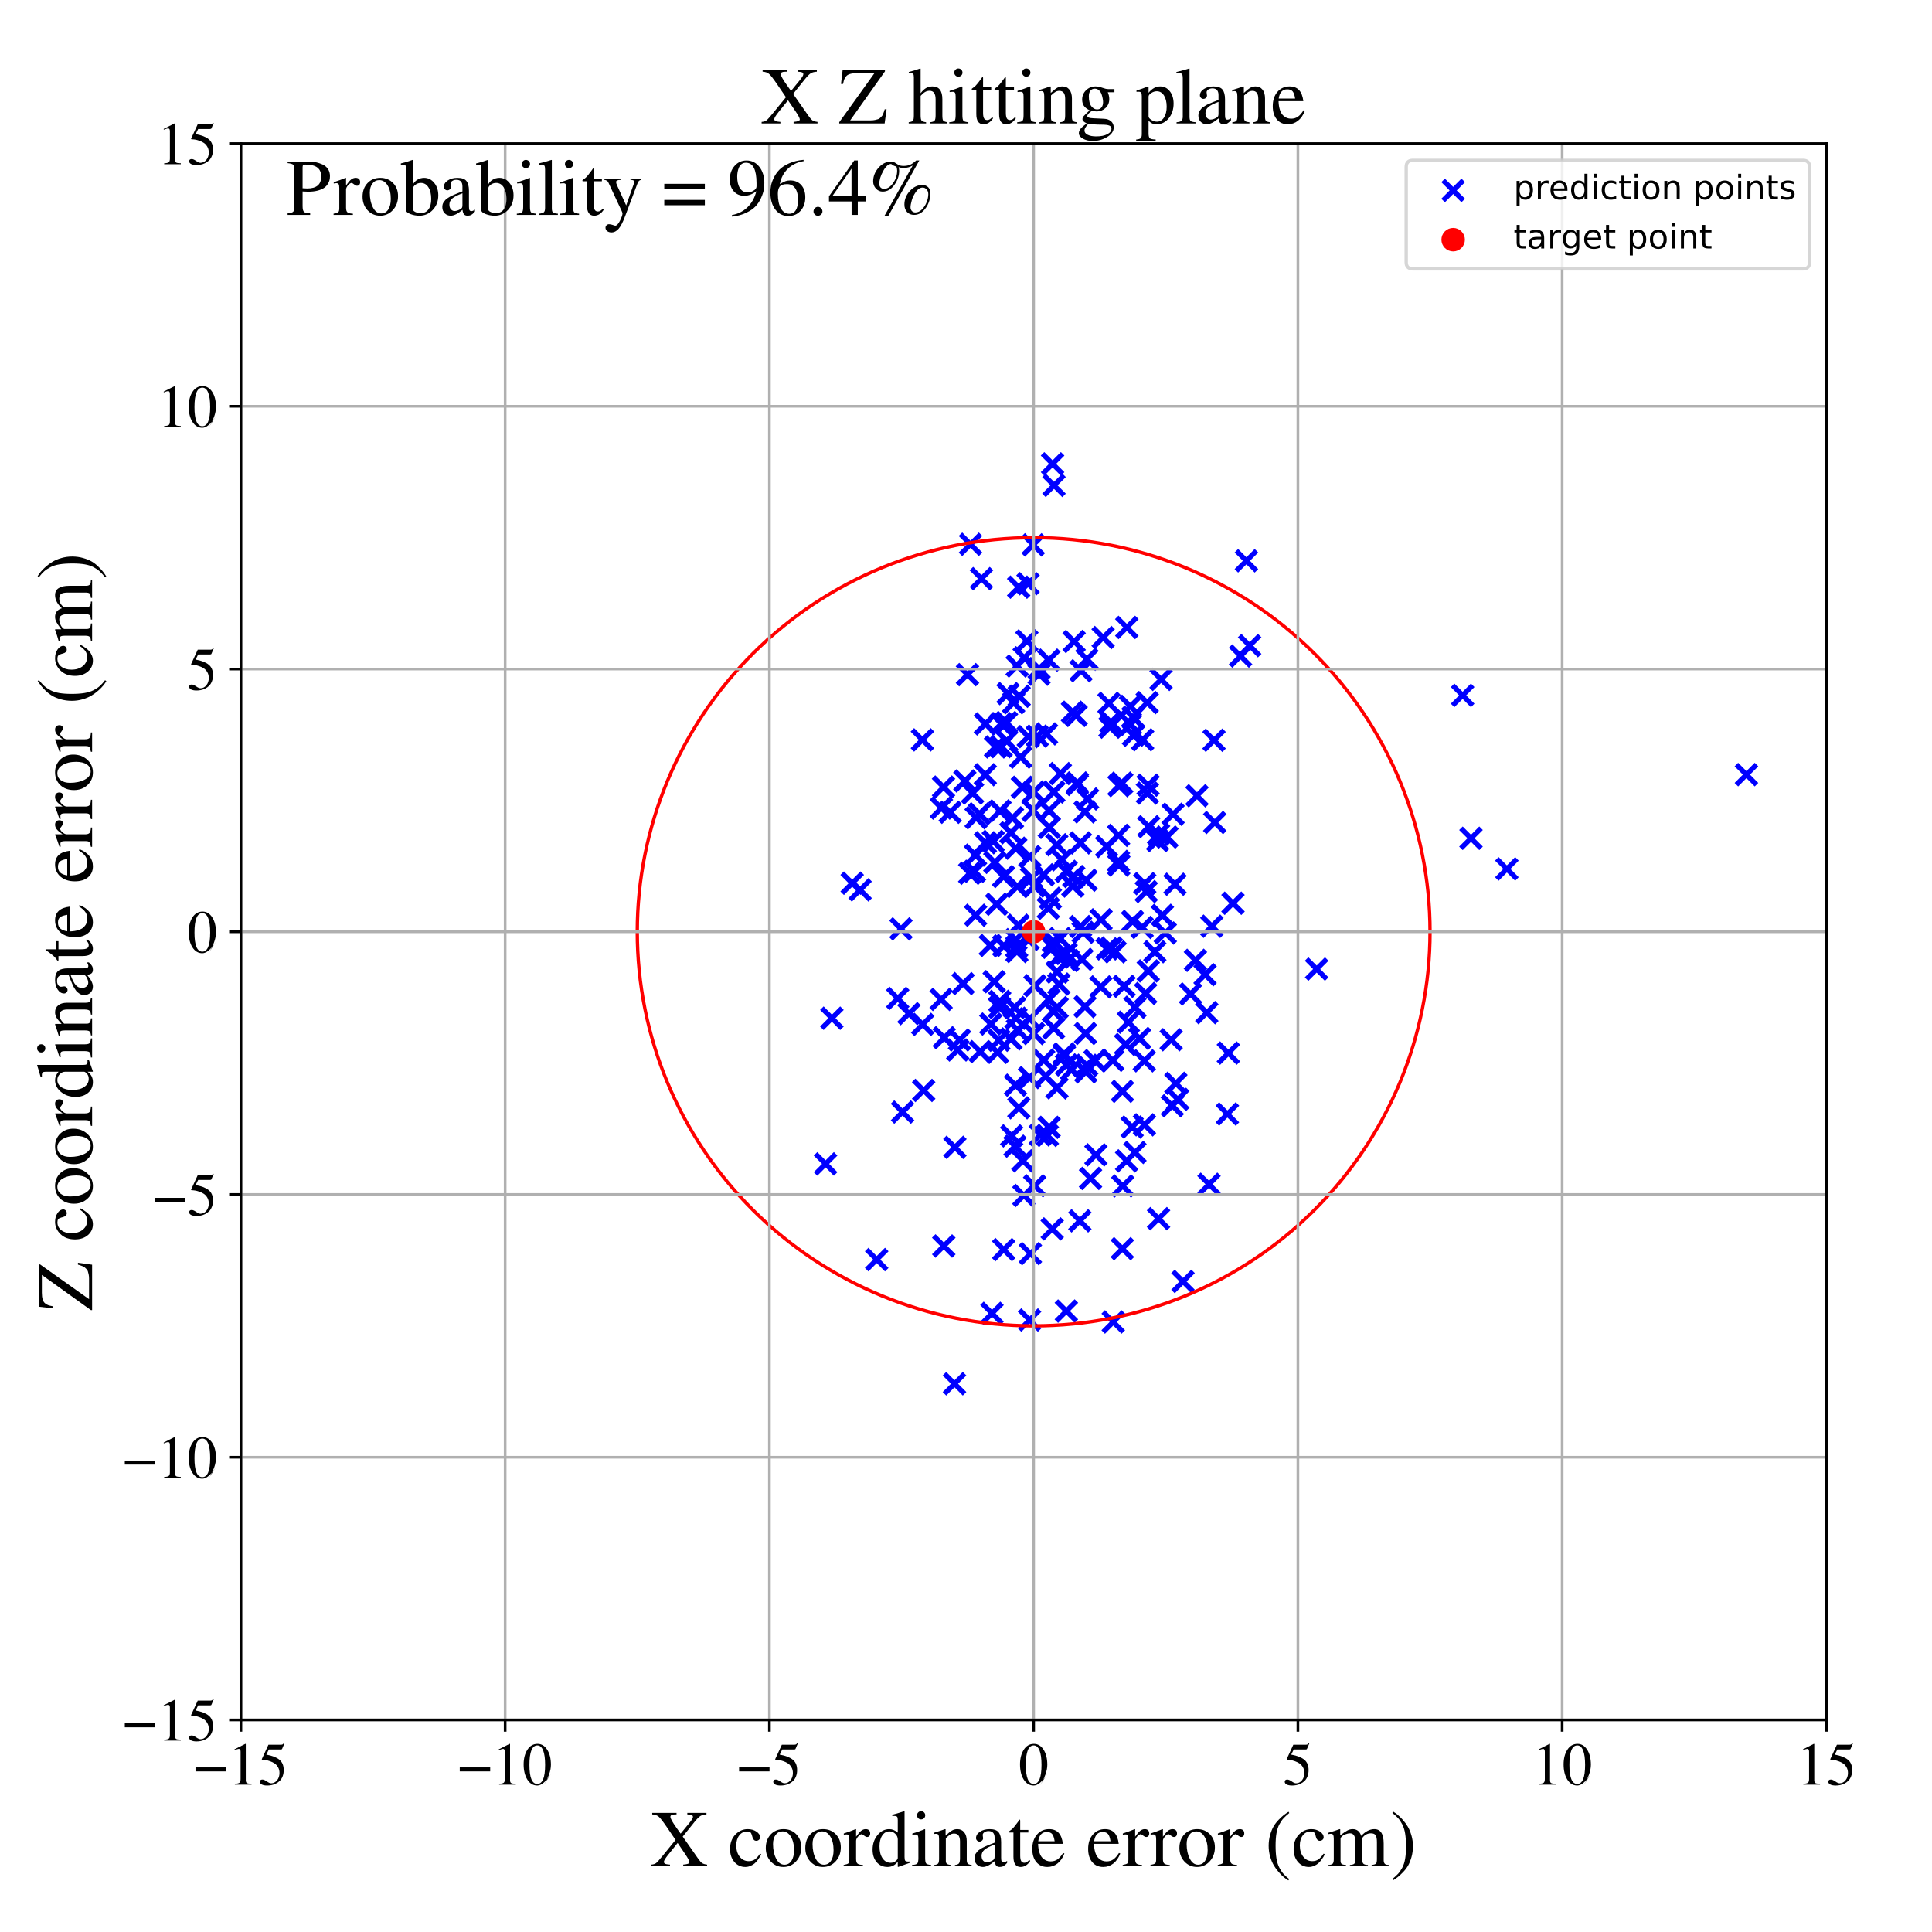 <?xml version="1.0" encoding="utf-8" standalone="no"?>
<!DOCTYPE svg PUBLIC "-//W3C//DTD SVG 1.1//EN"
  "http://www.w3.org/Graphics/SVG/1.1/DTD/svg11.dtd">
<!-- Created with matplotlib (https://matplotlib.org/) -->
<svg height="576pt" version="1.1" viewBox="0 0 576 576" width="576pt" xmlns="http://www.w3.org/2000/svg" xmlns:xlink="http://www.w3.org/1999/xlink">
 <defs>
  <style type="text/css">
*{stroke-linecap:butt;stroke-linejoin:round;}
  </style>
 </defs>
 <g id="figure_1">
  <g id="patch_1">
   <path d="M 0 576 
L 576 576 
L 576 0 
L 0 0 
z
" style="fill:#ffffff;"/>
  </g>
  <g id="axes_1">
   <g id="patch_2">
    <path d="M 71.822 512.784 
L 544.52 512.784 
L 544.52 42.802 
L 71.822 42.802 
z
" style="fill:#ffffff;"/>
   </g>
   <g id="PathCollection_1">
    <defs>
     <path d="M -3 3 
L 3 -3 
M -3 -3 
L 3 3 
" id="m3257d0cba8" style="stroke:#0000ff;stroke-width:1.5;"/>
    </defs>
    <g clip-path="url(#p20bdb3f1b2)">
     <use style="fill:#0000ff;stroke:#0000ff;stroke-width:1.5;" x="303.25" xlink:href="#m3257d0cba8" y="198.564"/>
     <use style="fill:#0000ff;stroke:#0000ff;stroke-width:1.5;" x="292.607" xlink:href="#m3257d0cba8" y="172.515"/>
     <use style="fill:#0000ff;stroke:#0000ff;stroke-width:1.5;" x="347.903" xlink:href="#m3257d0cba8" y="249.558"/>
     <use style="fill:#0000ff;stroke:#0000ff;stroke-width:1.5;" x="313.157" xlink:href="#m3257d0cba8" y="267.818"/>
     <use style="fill:#0000ff;stroke:#0000ff;stroke-width:1.5;" x="317.261" xlink:href="#m3257d0cba8" y="314.21"/>
     <use style="fill:#0000ff;stroke:#0000ff;stroke-width:1.5;" x="296.4" xlink:href="#m3257d0cba8" y="292.674"/>
     <use style="fill:#0000ff;stroke:#0000ff;stroke-width:1.5;" x="346.557" xlink:href="#m3257d0cba8" y="272.893"/>
     <use style="fill:#0000ff;stroke:#0000ff;stroke-width:1.5;" x="288.447" xlink:href="#m3257d0cba8" y="201.138"/>
     <use style="fill:#0000ff;stroke:#0000ff;stroke-width:1.5;" x="302.749" xlink:href="#m3257d0cba8" y="323.522"/>
     <use style="fill:#0000ff;stroke:#0000ff;stroke-width:1.5;" x="323.721" xlink:href="#m3257d0cba8" y="319.572"/>
     <use style="fill:#0000ff;stroke:#0000ff;stroke-width:1.5;" x="302.889" xlink:href="#m3257d0cba8" y="280.14"/>
     <use style="fill:#0000ff;stroke:#0000ff;stroke-width:1.5;" x="303.116" xlink:href="#m3257d0cba8" y="282.28"/>
     <use style="fill:#0000ff;stroke:#0000ff;stroke-width:1.5;" x="336.41" xlink:href="#m3257d0cba8" y="304.756"/>
     <use style="fill:#0000ff;stroke:#0000ff;stroke-width:1.5;" x="313.813" xlink:href="#m3257d0cba8" y="138.296"/>
     <use style="fill:#0000ff;stroke:#0000ff;stroke-width:1.5;" x="337.665" xlink:href="#m3257d0cba8" y="274.7"/>
     <use style="fill:#0000ff;stroke:#0000ff;stroke-width:1.5;" x="316.058" xlink:href="#m3257d0cba8" y="279.816"/>
     <use style="fill:#0000ff;stroke:#0000ff;stroke-width:1.5;" x="283.281" xlink:href="#m3257d0cba8" y="242.178"/>
     <use style="fill:#0000ff;stroke:#0000ff;stroke-width:1.5;" x="268.623" xlink:href="#m3257d0cba8" y="276.939"/>
     <use style="fill:#0000ff;stroke:#0000ff;stroke-width:1.5;" x="306.953" xlink:href="#m3257d0cba8" y="303.767"/>
     <use style="fill:#0000ff;stroke:#0000ff;stroke-width:1.5;" x="316.135" xlink:href="#m3257d0cba8" y="230.625"/>
     <use style="fill:#0000ff;stroke:#0000ff;stroke-width:1.5;" x="323.63" xlink:href="#m3257d0cba8" y="308.117"/>
     <use style="fill:#0000ff;stroke:#0000ff;stroke-width:1.5;" x="349.16" xlink:href="#m3257d0cba8" y="309.987"/>
     <use style="fill:#0000ff;stroke:#0000ff;stroke-width:1.5;" x="354.94" xlink:href="#m3257d0cba8" y="296.339"/>
     <use style="fill:#0000ff;stroke:#0000ff;stroke-width:1.5;" x="307.194" xlink:href="#m3257d0cba8" y="373.746"/>
     <use style="fill:#0000ff;stroke:#0000ff;stroke-width:1.5;" x="317.347" xlink:href="#m3257d0cba8" y="314.719"/>
     <use style="fill:#0000ff;stroke:#0000ff;stroke-width:1.5;" x="307.548" xlink:href="#m3257d0cba8" y="261.752"/>
     <use style="fill:#0000ff;stroke:#0000ff;stroke-width:1.5;" x="261.382" xlink:href="#m3257d0cba8" y="375.531"/>
     <use style="fill:#0000ff;stroke:#0000ff;stroke-width:1.5;" x="312.527" xlink:href="#m3257d0cba8" y="270.791"/>
     <use style="fill:#0000ff;stroke:#0000ff;stroke-width:1.5;" x="338.373" xlink:href="#m3257d0cba8" y="343.584"/>
     <use style="fill:#0000ff;stroke:#0000ff;stroke-width:1.5;" x="281.379" xlink:href="#m3257d0cba8" y="371.478"/>
     <use style="fill:#0000ff;stroke:#0000ff;stroke-width:1.5;" x="337.776" xlink:href="#m3257d0cba8" y="213.823"/>
     <use style="fill:#0000ff;stroke:#0000ff;stroke-width:1.5;" x="366.211" xlink:href="#m3257d0cba8" y="313.954"/>
     <use style="fill:#0000ff;stroke:#0000ff;stroke-width:1.5;" x="320.243" xlink:href="#m3257d0cba8" y="191.259"/>
     <use style="fill:#0000ff;stroke:#0000ff;stroke-width:1.5;" x="309.775" xlink:href="#m3257d0cba8" y="201.006"/>
     <use style="fill:#0000ff;stroke:#0000ff;stroke-width:1.5;" x="331.189" xlink:href="#m3257d0cba8" y="215.309"/>
     <use style="fill:#0000ff;stroke:#0000ff;stroke-width:1.5;" x="321.196" xlink:href="#m3257d0cba8" y="233.414"/>
     <use style="fill:#0000ff;stroke:#0000ff;stroke-width:1.5;" x="302.2" xlink:href="#m3257d0cba8" y="209.516"/>
     <use style="fill:#0000ff;stroke:#0000ff;stroke-width:1.5;" x="299.238" xlink:href="#m3257d0cba8" y="282.004"/>
     <use style="fill:#0000ff;stroke:#0000ff;stroke-width:1.5;" x="338.385" xlink:href="#m3257d0cba8" y="300.292"/>
     <use style="fill:#0000ff;stroke:#0000ff;stroke-width:1.5;" x="284.692" xlink:href="#m3257d0cba8" y="342.06"/>
     <use style="fill:#0000ff;stroke:#0000ff;stroke-width:1.5;" x="298.527" xlink:href="#m3257d0cba8" y="215.754"/>
     <use style="fill:#0000ff;stroke:#0000ff;stroke-width:1.5;" x="303.565" xlink:href="#m3257d0cba8" y="275.826"/>
     <use style="fill:#0000ff;stroke:#0000ff;stroke-width:1.5;" x="350.567" xlink:href="#m3257d0cba8" y="322.972"/>
     <use style="fill:#0000ff;stroke:#0000ff;stroke-width:1.5;" x="337.044" xlink:href="#m3257d0cba8" y="216.001"/>
     <use style="fill:#0000ff;stroke:#0000ff;stroke-width:1.5;" x="332.481" xlink:href="#m3257d0cba8" y="283.788"/>
     <use style="fill:#0000ff;stroke:#0000ff;stroke-width:1.5;" x="330.035" xlink:href="#m3257d0cba8" y="282.896"/>
     <use style="fill:#0000ff;stroke:#0000ff;stroke-width:1.5;" x="293.786" xlink:href="#m3257d0cba8" y="251.26"/>
     <use style="fill:#0000ff;stroke:#0000ff;stroke-width:1.5;" x="326.73" xlink:href="#m3257d0cba8" y="344.304"/>
     <use style="fill:#0000ff;stroke:#0000ff;stroke-width:1.5;" x="289.117" xlink:href="#m3257d0cba8" y="260.361"/>
     <use style="fill:#0000ff;stroke:#0000ff;stroke-width:1.5;" x="352.701" xlink:href="#m3257d0cba8" y="382.046"/>
     <use style="fill:#0000ff;stroke:#0000ff;stroke-width:1.5;" x="302.603" xlink:href="#m3257d0cba8" y="341.721"/>
     <use style="fill:#0000ff;stroke:#0000ff;stroke-width:1.5;" x="315.186" xlink:href="#m3257d0cba8" y="289.814"/>
     <use style="fill:#0000ff;stroke:#0000ff;stroke-width:1.5;" x="324.007" xlink:href="#m3257d0cba8" y="317.594"/>
     <use style="fill:#0000ff;stroke:#0000ff;stroke-width:1.5;" x="298.486" xlink:href="#m3257d0cba8" y="222.607"/>
     <use style="fill:#0000ff;stroke:#0000ff;stroke-width:1.5;" x="289.347" xlink:href="#m3257d0cba8" y="162.266"/>
     <use style="fill:#0000ff;stroke:#0000ff;stroke-width:1.5;" x="290.868" xlink:href="#m3257d0cba8" y="272.866"/>
     <use style="fill:#0000ff;stroke:#0000ff;stroke-width:1.5;" x="317.869" xlink:href="#m3257d0cba8" y="259.774"/>
     <use style="fill:#0000ff;stroke:#0000ff;stroke-width:1.5;" x="317.852" xlink:href="#m3257d0cba8" y="284.28"/>
     <use style="fill:#0000ff;stroke:#0000ff;stroke-width:1.5;" x="345.411" xlink:href="#m3257d0cba8" y="363.326"/>
     <use style="fill:#0000ff;stroke:#0000ff;stroke-width:1.5;" x="312.828" xlink:href="#m3257d0cba8" y="246.689"/>
     <use style="fill:#0000ff;stroke:#0000ff;stroke-width:1.5;" x="314.236" xlink:href="#m3257d0cba8" y="144.697"/>
     <use style="fill:#0000ff;stroke:#0000ff;stroke-width:1.5;" x="341.191" xlink:href="#m3257d0cba8" y="335.349"/>
     <use style="fill:#0000ff;stroke:#0000ff;stroke-width:1.5;" x="306.486" xlink:href="#m3257d0cba8" y="280.095"/>
     <use style="fill:#0000ff;stroke:#0000ff;stroke-width:1.5;" x="306.498" xlink:href="#m3257d0cba8" y="174.03"/>
     <use style="fill:#0000ff;stroke:#0000ff;stroke-width:1.5;" x="313.825" xlink:href="#m3257d0cba8" y="282.429"/>
     <use style="fill:#0000ff;stroke:#0000ff;stroke-width:1.5;" x="308.473" xlink:href="#m3257d0cba8" y="353.519"/>
     <use style="fill:#0000ff;stroke:#0000ff;stroke-width:1.5;" x="292.221" xlink:href="#m3257d0cba8" y="313.525"/>
     <use style="fill:#0000ff;stroke:#0000ff;stroke-width:1.5;" x="333.56" xlink:href="#m3257d0cba8" y="257.9"/>
     <use style="fill:#0000ff;stroke:#0000ff;stroke-width:1.5;" x="256.434" xlink:href="#m3257d0cba8" y="265.307"/>
     <use style="fill:#0000ff;stroke:#0000ff;stroke-width:1.5;" x="301.843" xlink:href="#m3257d0cba8" y="243.847"/>
     <use style="fill:#0000ff;stroke:#0000ff;stroke-width:1.5;" x="309.787" xlink:href="#m3257d0cba8" y="199.346"/>
     <use style="fill:#0000ff;stroke:#0000ff;stroke-width:1.5;" x="323.455" xlink:href="#m3257d0cba8" y="242.058"/>
     <use style="fill:#0000ff;stroke:#0000ff;stroke-width:1.5;" x="304.802" xlink:href="#m3257d0cba8" y="234.722"/>
     <use style="fill:#0000ff;stroke:#0000ff;stroke-width:1.5;" x="298.144" xlink:href="#m3257d0cba8" y="241.762"/>
     <use style="fill:#0000ff;stroke:#0000ff;stroke-width:1.5;" x="321.94" xlink:href="#m3257d0cba8" y="363.972"/>
     <use style="fill:#0000ff;stroke:#0000ff;stroke-width:1.5;" x="335.889" xlink:href="#m3257d0cba8" y="346.093"/>
     <use style="fill:#0000ff;stroke:#0000ff;stroke-width:1.5;" x="329.922" xlink:href="#m3257d0cba8" y="252.385"/>
     <use style="fill:#0000ff;stroke:#0000ff;stroke-width:1.5;" x="331.9" xlink:href="#m3257d0cba8" y="394.126"/>
     <use style="fill:#0000ff;stroke:#0000ff;stroke-width:1.5;" x="274.999" xlink:href="#m3257d0cba8" y="220.594"/>
     <use style="fill:#0000ff;stroke:#0000ff;stroke-width:1.5;" x="356.865" xlink:href="#m3257d0cba8" y="237.241"/>
     <use style="fill:#0000ff;stroke:#0000ff;stroke-width:1.5;" x="371.6" xlink:href="#m3257d0cba8" y="167.192"/>
     <use style="fill:#0000ff;stroke:#0000ff;stroke-width:1.5;" x="308.044" xlink:href="#m3257d0cba8" y="162.44"/>
     <use style="fill:#0000ff;stroke:#0000ff;stroke-width:1.5;" x="285.534" xlink:href="#m3257d0cba8" y="313.033"/>
     <use style="fill:#0000ff;stroke:#0000ff;stroke-width:1.5;" x="308.21" xlink:href="#m3257d0cba8" y="236.137"/>
     <use style="fill:#0000ff;stroke:#0000ff;stroke-width:1.5;" x="341.305" xlink:href="#m3257d0cba8" y="263.447"/>
     <use style="fill:#0000ff;stroke:#0000ff;stroke-width:1.5;" x="322.296" xlink:href="#m3257d0cba8" y="199.981"/>
     <use style="fill:#0000ff;stroke:#0000ff;stroke-width:1.5;" x="330.615" xlink:href="#m3257d0cba8" y="209.68"/>
     <use style="fill:#0000ff;stroke:#0000ff;stroke-width:1.5;" x="292.008" xlink:href="#m3257d0cba8" y="242.639"/>
     <use style="fill:#0000ff;stroke:#0000ff;stroke-width:1.5;" x="520.678" xlink:href="#m3257d0cba8" y="230.945"/>
     <use style="fill:#0000ff;stroke:#0000ff;stroke-width:1.5;" x="392.537" xlink:href="#m3257d0cba8" y="288.91"/>
     <use style="fill:#0000ff;stroke:#0000ff;stroke-width:1.5;" x="293.755" xlink:href="#m3257d0cba8" y="230.977"/>
     <use style="fill:#0000ff;stroke:#0000ff;stroke-width:1.5;" x="303.302" xlink:href="#m3257d0cba8" y="264.301"/>
     <use style="fill:#0000ff;stroke:#0000ff;stroke-width:1.5;" x="362.156" xlink:href="#m3257d0cba8" y="245.219"/>
     <use style="fill:#0000ff;stroke:#0000ff;stroke-width:1.5;" x="349.738" xlink:href="#m3257d0cba8" y="242.755"/>
     <use style="fill:#0000ff;stroke:#0000ff;stroke-width:1.5;" x="303.706" xlink:href="#m3257d0cba8" y="175.052"/>
     <use style="fill:#0000ff;stroke:#0000ff;stroke-width:1.5;" x="365.94" xlink:href="#m3257d0cba8" y="332.123"/>
     <use style="fill:#0000ff;stroke:#0000ff;stroke-width:1.5;" x="347.416" xlink:href="#m3257d0cba8" y="278.157"/>
     <use style="fill:#0000ff;stroke:#0000ff;stroke-width:1.5;" x="312.686" xlink:href="#m3257d0cba8" y="196.804"/>
     <use style="fill:#0000ff;stroke:#0000ff;stroke-width:1.5;" x="330.913" xlink:href="#m3257d0cba8" y="216.8"/>
     <use style="fill:#0000ff;stroke:#0000ff;stroke-width:1.5;" x="304.95" xlink:href="#m3257d0cba8" y="346.08"/>
     <use style="fill:#0000ff;stroke:#0000ff;stroke-width:1.5;" x="311.77" xlink:href="#m3257d0cba8" y="320.834"/>
     <use style="fill:#0000ff;stroke:#0000ff;stroke-width:1.5;" x="341.571" xlink:href="#m3257d0cba8" y="296.176"/>
     <use style="fill:#0000ff;stroke:#0000ff;stroke-width:1.5;" x="298.062" xlink:href="#m3257d0cba8" y="298.543"/>
     <use style="fill:#0000ff;stroke:#0000ff;stroke-width:1.5;" x="317.945" xlink:href="#m3257d0cba8" y="317.476"/>
     <use style="fill:#0000ff;stroke:#0000ff;stroke-width:1.5;" x="337.003" xlink:href="#m3257d0cba8" y="210.579"/>
     <use style="fill:#0000ff;stroke:#0000ff;stroke-width:1.5;" x="328.276" xlink:href="#m3257d0cba8" y="274.232"/>
     <use style="fill:#0000ff;stroke:#0000ff;stroke-width:1.5;" x="308.555" xlink:href="#m3257d0cba8" y="293.869"/>
     <use style="fill:#0000ff;stroke:#0000ff;stroke-width:1.5;" x="302.473" xlink:href="#m3257d0cba8" y="300.37"/>
     <use style="fill:#0000ff;stroke:#0000ff;stroke-width:1.5;" x="254.078" xlink:href="#m3257d0cba8" y="263.312"/>
     <use style="fill:#0000ff;stroke:#0000ff;stroke-width:1.5;" x="342.343" xlink:href="#m3257d0cba8" y="289.465"/>
     <use style="fill:#0000ff;stroke:#0000ff;stroke-width:1.5;" x="369.863" xlink:href="#m3257d0cba8" y="195.595"/>
     <use style="fill:#0000ff;stroke:#0000ff;stroke-width:1.5;" x="280.663" xlink:href="#m3257d0cba8" y="240.92"/>
     <use style="fill:#0000ff;stroke:#0000ff;stroke-width:1.5;" x="296.59" xlink:href="#m3257d0cba8" y="257.094"/>
     <use style="fill:#0000ff;stroke:#0000ff;stroke-width:1.5;" x="438.558" xlink:href="#m3257d0cba8" y="249.933"/>
     <use style="fill:#0000ff;stroke:#0000ff;stroke-width:1.5;" x="311.14" xlink:href="#m3257d0cba8" y="260.811"/>
     <use style="fill:#0000ff;stroke:#0000ff;stroke-width:1.5;" x="307.022" xlink:href="#m3257d0cba8" y="255.382"/>
     <use style="fill:#0000ff;stroke:#0000ff;stroke-width:1.5;" x="344.301" xlink:href="#m3257d0cba8" y="283.747"/>
     <use style="fill:#0000ff;stroke:#0000ff;stroke-width:1.5;" x="289.961" xlink:href="#m3257d0cba8" y="236.441"/>
     <use style="fill:#0000ff;stroke:#0000ff;stroke-width:1.5;" x="275.386" xlink:href="#m3257d0cba8" y="325.102"/>
     <use style="fill:#0000ff;stroke:#0000ff;stroke-width:1.5;" x="312.01" xlink:href="#m3257d0cba8" y="218.806"/>
     <use style="fill:#0000ff;stroke:#0000ff;stroke-width:1.5;" x="280.594" xlink:href="#m3257d0cba8" y="297.964"/>
     <use style="fill:#0000ff;stroke:#0000ff;stroke-width:1.5;" x="297.142" xlink:href="#m3257d0cba8" y="269.593"/>
     <use style="fill:#0000ff;stroke:#0000ff;stroke-width:1.5;" x="339.764" xlink:href="#m3257d0cba8" y="309.594"/>
     <use style="fill:#0000ff;stroke:#0000ff;stroke-width:1.5;" x="303.858" xlink:href="#m3257d0cba8" y="207.575"/>
     <use style="fill:#0000ff;stroke:#0000ff;stroke-width:1.5;" x="333.61" xlink:href="#m3257d0cba8" y="234.234"/>
     <use style="fill:#0000ff;stroke:#0000ff;stroke-width:1.5;" x="361.95" xlink:href="#m3257d0cba8" y="220.699"/>
     <use style="fill:#0000ff;stroke:#0000ff;stroke-width:1.5;" x="346.153" xlink:href="#m3257d0cba8" y="202.552"/>
     <use style="fill:#0000ff;stroke:#0000ff;stroke-width:1.5;" x="350.309" xlink:href="#m3257d0cba8" y="263.619"/>
     <use style="fill:#0000ff;stroke:#0000ff;stroke-width:1.5;" x="295.222" xlink:href="#m3257d0cba8" y="281.876"/>
     <use style="fill:#0000ff;stroke:#0000ff;stroke-width:1.5;" x="312.248" xlink:href="#m3257d0cba8" y="338.507"/>
     <use style="fill:#0000ff;stroke:#0000ff;stroke-width:1.5;" x="312.765" xlink:href="#m3257d0cba8" y="241.677"/>
     <use style="fill:#0000ff;stroke:#0000ff;stroke-width:1.5;" x="296.798" xlink:href="#m3257d0cba8" y="222.695"/>
     <use style="fill:#0000ff;stroke:#0000ff;stroke-width:1.5;" x="301.358" xlink:href="#m3257d0cba8" y="248.283"/>
     <use style="fill:#0000ff;stroke:#0000ff;stroke-width:1.5;" x="342.284" xlink:href="#m3257d0cba8" y="234.091"/>
     <use style="fill:#0000ff;stroke:#0000ff;stroke-width:1.5;" x="299.228" xlink:href="#m3257d0cba8" y="372.556"/>
     <use style="fill:#0000ff;stroke:#0000ff;stroke-width:1.5;" x="326.426" xlink:href="#m3257d0cba8" y="316.199"/>
     <use style="fill:#0000ff;stroke:#0000ff;stroke-width:1.5;" x="312.732" xlink:href="#m3257d0cba8" y="297.924"/>
     <use style="fill:#0000ff;stroke:#0000ff;stroke-width:1.5;" x="334.607" xlink:href="#m3257d0cba8" y="372.278"/>
     <use style="fill:#0000ff;stroke:#0000ff;stroke-width:1.5;" x="341.737" xlink:href="#m3257d0cba8" y="265.81"/>
     <use style="fill:#0000ff;stroke:#0000ff;stroke-width:1.5;" x="359.266" xlink:href="#m3257d0cba8" y="290.586"/>
     <use style="fill:#0000ff;stroke:#0000ff;stroke-width:1.5;" x="306.555" xlink:href="#m3257d0cba8" y="219.628"/>
     <use style="fill:#0000ff;stroke:#0000ff;stroke-width:1.5;" x="340.661" xlink:href="#m3257d0cba8" y="220.558"/>
     <use style="fill:#0000ff;stroke:#0000ff;stroke-width:1.5;" x="305.248" xlink:href="#m3257d0cba8" y="356.411"/>
     <use style="fill:#0000ff;stroke:#0000ff;stroke-width:1.5;" x="315.576" xlink:href="#m3257d0cba8" y="285.285"/>
     <use style="fill:#0000ff;stroke:#0000ff;stroke-width:1.5;" x="315.128" xlink:href="#m3257d0cba8" y="324.346"/>
     <use style="fill:#0000ff;stroke:#0000ff;stroke-width:1.5;" x="281.3" xlink:href="#m3257d0cba8" y="234.659"/>
     <use style="fill:#0000ff;stroke:#0000ff;stroke-width:1.5;" x="267.653" xlink:href="#m3257d0cba8" y="297.654"/>
     <use style="fill:#0000ff;stroke:#0000ff;stroke-width:1.5;" x="319.728" xlink:href="#m3257d0cba8" y="212.331"/>
     <use style="fill:#0000ff;stroke:#0000ff;stroke-width:1.5;" x="322.157" xlink:href="#m3257d0cba8" y="276.24"/>
     <use style="fill:#0000ff;stroke:#0000ff;stroke-width:1.5;" x="248.024" xlink:href="#m3257d0cba8" y="303.564"/>
     <use style="fill:#0000ff;stroke:#0000ff;stroke-width:1.5;" x="333.443" xlink:href="#m3257d0cba8" y="256.811"/>
     <use style="fill:#0000ff;stroke:#0000ff;stroke-width:1.5;" x="311.186" xlink:href="#m3257d0cba8" y="316.053"/>
     <use style="fill:#0000ff;stroke:#0000ff;stroke-width:1.5;" x="359.798" xlink:href="#m3257d0cba8" y="301.907"/>
     <use style="fill:#0000ff;stroke:#0000ff;stroke-width:1.5;" x="367.597" xlink:href="#m3257d0cba8" y="269.288"/>
     <use style="fill:#0000ff;stroke:#0000ff;stroke-width:1.5;" x="342.075" xlink:href="#m3257d0cba8" y="236.443"/>
     <use style="fill:#0000ff;stroke:#0000ff;stroke-width:1.5;" x="306.959" xlink:href="#m3257d0cba8" y="393.538"/>
     <use style="fill:#0000ff;stroke:#0000ff;stroke-width:1.5;" x="296.124" xlink:href="#m3257d0cba8" y="250.859"/>
     <use style="fill:#0000ff;stroke:#0000ff;stroke-width:1.5;" x="313.702" xlink:href="#m3257d0cba8" y="366.378"/>
     <use style="fill:#0000ff;stroke:#0000ff;stroke-width:1.5;" x="302.839" xlink:href="#m3257d0cba8" y="252.889"/>
     <use style="fill:#0000ff;stroke:#0000ff;stroke-width:1.5;" x="308.388" xlink:href="#m3257d0cba8" y="264.188"/>
     <use style="fill:#0000ff;stroke:#0000ff;stroke-width:1.5;" x="349.503" xlink:href="#m3257d0cba8" y="329.664"/>
     <use style="fill:#0000ff;stroke:#0000ff;stroke-width:1.5;" x="314.055" xlink:href="#m3257d0cba8" y="280.676"/>
     <use style="fill:#0000ff;stroke:#0000ff;stroke-width:1.5;" x="301.612" xlink:href="#m3257d0cba8" y="338.643"/>
     <use style="fill:#0000ff;stroke:#0000ff;stroke-width:1.5;" x="345.414" xlink:href="#m3257d0cba8" y="248.755"/>
     <use style="fill:#0000ff;stroke:#0000ff;stroke-width:1.5;" x="315.069" xlink:href="#m3257d0cba8" y="251.857"/>
     <use style="fill:#0000ff;stroke:#0000ff;stroke-width:1.5;" x="297.971" xlink:href="#m3257d0cba8" y="300.374"/>
     <use style="fill:#0000ff;stroke:#0000ff;stroke-width:1.5;" x="324.045" xlink:href="#m3257d0cba8" y="196.533"/>
     <use style="fill:#0000ff;stroke:#0000ff;stroke-width:1.5;" x="322.103" xlink:href="#m3257d0cba8" y="251.308"/>
     <use style="fill:#0000ff;stroke:#0000ff;stroke-width:1.5;" x="331.759" xlink:href="#m3257d0cba8" y="316.135"/>
     <use style="fill:#0000ff;stroke:#0000ff;stroke-width:1.5;" x="270.992" xlink:href="#m3257d0cba8" y="302.19"/>
     <use style="fill:#0000ff;stroke:#0000ff;stroke-width:1.5;" x="300.115" xlink:href="#m3257d0cba8" y="220.898"/>
     <use style="fill:#0000ff;stroke:#0000ff;stroke-width:1.5;" x="305.343" xlink:href="#m3257d0cba8" y="196.108"/>
     <use style="fill:#0000ff;stroke:#0000ff;stroke-width:1.5;" x="297.796" xlink:href="#m3257d0cba8" y="310.134"/>
     <use style="fill:#0000ff;stroke:#0000ff;stroke-width:1.5;" x="315.681" xlink:href="#m3257d0cba8" y="293.381"/>
     <use style="fill:#0000ff;stroke:#0000ff;stroke-width:1.5;" x="337.527" xlink:href="#m3257d0cba8" y="336.013"/>
     <use style="fill:#0000ff;stroke:#0000ff;stroke-width:1.5;" x="295.75" xlink:href="#m3257d0cba8" y="391.558"/>
     <use style="fill:#0000ff;stroke:#0000ff;stroke-width:1.5;" x="293.784" xlink:href="#m3257d0cba8" y="215.819"/>
     <use style="fill:#0000ff;stroke:#0000ff;stroke-width:1.5;" x="331.352" xlink:href="#m3257d0cba8" y="282.642"/>
     <use style="fill:#0000ff;stroke:#0000ff;stroke-width:1.5;" x="314.145" xlink:href="#m3257d0cba8" y="306.492"/>
     <use style="fill:#0000ff;stroke:#0000ff;stroke-width:1.5;" x="372.56" xlink:href="#m3257d0cba8" y="192.485"/>
     <use style="fill:#0000ff;stroke:#0000ff;stroke-width:1.5;" x="345.126" xlink:href="#m3257d0cba8" y="250.609"/>
     <use style="fill:#0000ff;stroke:#0000ff;stroke-width:1.5;" x="310.144" xlink:href="#m3257d0cba8" y="338.361"/>
     <use style="fill:#0000ff;stroke:#0000ff;stroke-width:1.5;" x="337.919" xlink:href="#m3257d0cba8" y="219.211"/>
     <use style="fill:#0000ff;stroke:#0000ff;stroke-width:1.5;" x="436.065" xlink:href="#m3257d0cba8" y="207.314"/>
     <use style="fill:#0000ff;stroke:#0000ff;stroke-width:1.5;" x="316.561" xlink:href="#m3257d0cba8" y="256.346"/>
     <use style="fill:#0000ff;stroke:#0000ff;stroke-width:1.5;" x="303.176" xlink:href="#m3257d0cba8" y="283.694"/>
     <use style="fill:#0000ff;stroke:#0000ff;stroke-width:1.5;" x="320.835" xlink:href="#m3257d0cba8" y="213.294"/>
     <use style="fill:#0000ff;stroke:#0000ff;stroke-width:1.5;" x="328.215" xlink:href="#m3257d0cba8" y="294.22"/>
     <use style="fill:#0000ff;stroke:#0000ff;stroke-width:1.5;" x="286.057" xlink:href="#m3257d0cba8" y="310.049"/>
     <use style="fill:#0000ff;stroke:#0000ff;stroke-width:1.5;" x="356.397" xlink:href="#m3257d0cba8" y="286.307"/>
     <use style="fill:#0000ff;stroke:#0000ff;stroke-width:1.5;" x="322.555" xlink:href="#m3257d0cba8" y="286.009"/>
     <use style="fill:#0000ff;stroke:#0000ff;stroke-width:1.5;" x="449.253" xlink:href="#m3257d0cba8" y="259.061"/>
     <use style="fill:#0000ff;stroke:#0000ff;stroke-width:1.5;" x="287.13" xlink:href="#m3257d0cba8" y="293.245"/>
     <use style="fill:#0000ff;stroke:#0000ff;stroke-width:1.5;" x="304.306" xlink:href="#m3257d0cba8" y="225.751"/>
     <use style="fill:#0000ff;stroke:#0000ff;stroke-width:1.5;" x="290.536" xlink:href="#m3257d0cba8" y="259.774"/>
     <use style="fill:#0000ff;stroke:#0000ff;stroke-width:1.5;" x="301.417" xlink:href="#m3257d0cba8" y="309.742"/>
     <use style="fill:#0000ff;stroke:#0000ff;stroke-width:1.5;" x="322.902" xlink:href="#m3257d0cba8" y="277.951"/>
     <use style="fill:#0000ff;stroke:#0000ff;stroke-width:1.5;" x="314.198" xlink:href="#m3257d0cba8" y="236.125"/>
     <use style="fill:#0000ff;stroke:#0000ff;stroke-width:1.5;" x="306.928" xlink:href="#m3257d0cba8" y="321.271"/>
     <use style="fill:#0000ff;stroke:#0000ff;stroke-width:1.5;" x="321.186" xlink:href="#m3257d0cba8" y="233.877"/>
     <use style="fill:#0000ff;stroke:#0000ff;stroke-width:1.5;" x="342.476" xlink:href="#m3257d0cba8" y="246.463"/>
     <use style="fill:#0000ff;stroke:#0000ff;stroke-width:1.5;" x="312.783" xlink:href="#m3257d0cba8" y="336.095"/>
     <use style="fill:#0000ff;stroke:#0000ff;stroke-width:1.5;" x="318.446" xlink:href="#m3257d0cba8" y="286.343"/>
     <use style="fill:#0000ff;stroke:#0000ff;stroke-width:1.5;" x="314.052" xlink:href="#m3257d0cba8" y="301.506"/>
     <use style="fill:#0000ff;stroke:#0000ff;stroke-width:1.5;" x="334.726" xlink:href="#m3257d0cba8" y="353.574"/>
     <use style="fill:#0000ff;stroke:#0000ff;stroke-width:1.5;" x="320.125" xlink:href="#m3257d0cba8" y="261.335"/>
     <use style="fill:#0000ff;stroke:#0000ff;stroke-width:1.5;" x="361.29" xlink:href="#m3257d0cba8" y="276.134"/>
     <use style="fill:#0000ff;stroke:#0000ff;stroke-width:1.5;" x="300.529" xlink:href="#m3257d0cba8" y="206.784"/>
     <use style="fill:#0000ff;stroke:#0000ff;stroke-width:1.5;" x="324.255" xlink:href="#m3257d0cba8" y="238.196"/>
     <use style="fill:#0000ff;stroke:#0000ff;stroke-width:1.5;" x="246.139" xlink:href="#m3257d0cba8" y="346.999"/>
     <use style="fill:#0000ff;stroke:#0000ff;stroke-width:1.5;" x="319.459" xlink:href="#m3257d0cba8" y="318.908"/>
     <use style="fill:#0000ff;stroke:#0000ff;stroke-width:1.5;" x="299.192" xlink:href="#m3257d0cba8" y="261.331"/>
     <use style="fill:#0000ff;stroke:#0000ff;stroke-width:1.5;" x="303.744" xlink:href="#m3257d0cba8" y="330.276"/>
     <use style="fill:#0000ff;stroke:#0000ff;stroke-width:1.5;" x="308.208" xlink:href="#m3257d0cba8" y="308.138"/>
     <use style="fill:#0000ff;stroke:#0000ff;stroke-width:1.5;" x="315.185" xlink:href="#m3257d0cba8" y="300.404"/>
     <use style="fill:#0000ff;stroke:#0000ff;stroke-width:1.5;" x="342.022" xlink:href="#m3257d0cba8" y="209.477"/>
     <use style="fill:#0000ff;stroke:#0000ff;stroke-width:1.5;" x="323.786" xlink:href="#m3257d0cba8" y="262.438"/>
     <use style="fill:#0000ff;stroke:#0000ff;stroke-width:1.5;" x="341.133" xlink:href="#m3257d0cba8" y="316.268"/>
     <use style="fill:#0000ff;stroke:#0000ff;stroke-width:1.5;" x="287.663" xlink:href="#m3257d0cba8" y="232.834"/>
     <use style="fill:#0000ff;stroke:#0000ff;stroke-width:1.5;" x="306.156" xlink:href="#m3257d0cba8" y="191.084"/>
     <use style="fill:#0000ff;stroke:#0000ff;stroke-width:1.5;" x="351.126" xlink:href="#m3257d0cba8" y="327.762"/>
     <use style="fill:#0000ff;stroke:#0000ff;stroke-width:1.5;" x="333.489" xlink:href="#m3257d0cba8" y="249.057"/>
     <use style="fill:#0000ff;stroke:#0000ff;stroke-width:1.5;" x="303.322" xlink:href="#m3257d0cba8" y="306.979"/>
     <use style="fill:#0000ff;stroke:#0000ff;stroke-width:1.5;" x="335.939" xlink:href="#m3257d0cba8" y="187.059"/>
     <use style="fill:#0000ff;stroke:#0000ff;stroke-width:1.5;" x="275.09" xlink:href="#m3257d0cba8" y="305.399"/>
     <use style="fill:#0000ff;stroke:#0000ff;stroke-width:1.5;" x="269.089" xlink:href="#m3257d0cba8" y="331.543"/>
     <use style="fill:#0000ff;stroke:#0000ff;stroke-width:1.5;" x="323.467" xlink:href="#m3257d0cba8" y="300.107"/>
     <use style="fill:#0000ff;stroke:#0000ff;stroke-width:1.5;" x="290.84" xlink:href="#m3257d0cba8" y="254.937"/>
     <use style="fill:#0000ff;stroke:#0000ff;stroke-width:1.5;" x="291.014" xlink:href="#m3257d0cba8" y="243.811"/>
     <use style="fill:#0000ff;stroke:#0000ff;stroke-width:1.5;" x="317.923" xlink:href="#m3257d0cba8" y="390.88"/>
     <use style="fill:#0000ff;stroke:#0000ff;stroke-width:1.5;" x="360.451" xlink:href="#m3257d0cba8" y="353.072"/>
     <use style="fill:#0000ff;stroke:#0000ff;stroke-width:1.5;" x="335.584" xlink:href="#m3257d0cba8" y="311.402"/>
     <use style="fill:#0000ff;stroke:#0000ff;stroke-width:1.5;" x="308.003" xlink:href="#m3257d0cba8" y="241.641"/>
     <use style="fill:#0000ff;stroke:#0000ff;stroke-width:1.5;" x="334.458" xlink:href="#m3257d0cba8" y="233.483"/>
     <use style="fill:#0000ff;stroke:#0000ff;stroke-width:1.5;" x="319.847" xlink:href="#m3257d0cba8" y="264.175"/>
     <use style="fill:#0000ff;stroke:#0000ff;stroke-width:1.5;" x="328.88" xlink:href="#m3257d0cba8" y="190.073"/>
     <use style="fill:#0000ff;stroke:#0000ff;stroke-width:1.5;" x="325.126" xlink:href="#m3257d0cba8" y="351.333"/>
     <use style="fill:#0000ff;stroke:#0000ff;stroke-width:1.5;" x="334.642" xlink:href="#m3257d0cba8" y="325.372"/>
     <use style="fill:#0000ff;stroke:#0000ff;stroke-width:1.5;" x="300.083" xlink:href="#m3257d0cba8" y="215.418"/>
     <use style="fill:#0000ff;stroke:#0000ff;stroke-width:1.5;" x="340.511" xlink:href="#m3257d0cba8" y="276.512"/>
     <use style="fill:#0000ff;stroke:#0000ff;stroke-width:1.5;" x="302.888" xlink:href="#m3257d0cba8" y="303.566"/>
     <use style="fill:#0000ff;stroke:#0000ff;stroke-width:1.5;" x="284.578" xlink:href="#m3257d0cba8" y="412.55"/>
     <use style="fill:#0000ff;stroke:#0000ff;stroke-width:1.5;" x="295.396" xlink:href="#m3257d0cba8" y="305.296"/>
     <use style="fill:#0000ff;stroke:#0000ff;stroke-width:1.5;" x="335.135" xlink:href="#m3257d0cba8" y="294.054"/>
     <use style="fill:#0000ff;stroke:#0000ff;stroke-width:1.5;" x="297.41" xlink:href="#m3257d0cba8" y="313.734"/>
     <use style="fill:#0000ff;stroke:#0000ff;stroke-width:1.5;" x="309.243" xlink:href="#m3257d0cba8" y="219.457"/>
     <use style="fill:#0000ff;stroke:#0000ff;stroke-width:1.5;" x="281.503" xlink:href="#m3257d0cba8" y="309.368"/>
    </g>
   </g>
   <g id="PathCollection_2">
    <defs>
     <path d="M 0 3 
C 0.796 3 1.559 2.684 2.121 2.121 
C 2.684 1.559 3 0.796 3 0 
C 3 -0.796 2.684 -1.559 2.121 -2.121 
C 1.559 -2.684 0.796 -3 0 -3 
C -0.796 -3 -1.559 -2.684 -2.121 -2.121 
C -2.684 -1.559 -3 -0.796 -3 0 
C -3 0.796 -2.684 1.559 -2.121 2.121 
C -1.559 2.684 -0.796 3 0 3 
z
" id="m24c17472c6" style="stroke:#ff0000;"/>
    </defs>
    <g clip-path="url(#p20bdb3f1b2)">
     <use style="fill:#ff0000;stroke:#ff0000;" x="308.171" xlink:href="#m24c17472c6" y="277.793"/>
    </g>
   </g>
   <g id="patch_3">
    <path clip-path="url(#p20bdb3f1b2)" d="M 308.171 395.288 
C 339.511 395.288 369.572 382.908 391.733 360.875 
C 413.894 338.841 426.346 308.953 426.346 277.793 
C 426.346 246.633 413.894 216.745 391.733 194.711 
C 369.572 172.677 339.511 160.297 308.171 160.297 
C 276.831 160.297 246.77 172.677 224.609 194.711 
C 202.448 216.745 189.997 246.633 189.997 277.793 
C 189.997 308.953 202.448 338.841 224.609 360.875 
C 246.77 382.908 276.831 395.288 308.171 395.288 
z
" style="fill:none;stroke:#ff0000;stroke-linejoin:miter;"/>
   </g>
   <g id="matplotlib.axis_1">
    <g id="xtick_1">
     <g id="line2d_1">
      <path clip-path="url(#p20bdb3f1b2)" d="M 71.822 512.784 
L 71.822 42.802 
" style="fill:none;stroke:#b0b0b0;stroke-linecap:square;stroke-width:0.8;"/>
     </g>
     <g id="line2d_2">
      <defs>
       <path d="M 0 0 
L 0 3.5 
" id="m159e08d912" style="stroke:#000000;stroke-width:0.8;"/>
      </defs>
      <g>
       <use style="stroke:#000000;stroke-width:0.8;" x="71.822" xlink:href="#m159e08d912" y="512.784"/>
      </g>
     </g>
     <g id="text_1">
      <!-- −15 -->
      <defs>
       <path d="M 3 22 
L 3 28.594 
L 53.406 28.594 
L 53.406 22 
z
" id="FreeSerif-8722"/>
       <path d="M 18.297 59.297 
Q 16.5 59.297 11.094 57.094 
L 11.094 58.5 
L 29.094 67.594 
L 29.906 67.406 
L 29.906 7.406 
Q 29.906 3.797 31.703 2.688 
Q 33.5 1.594 39.406 1.5 
L 39.406 0 
L 11.797 0 
L 11.797 1.5 
Q 17.406 1.703 19.344 3.141 
Q 21.297 4.594 21.297 9.297 
L 21.297 54.594 
Q 21.297 59.297 18.297 59.297 
z
" id="FreeSerif-49"/>
       <path d="M 35.703 19.406 
Q 35.703 24.703 33.344 28.797 
Q 31 32.906 27.641 35.156 
Q 24.297 37.406 20.141 38.844 
Q 16 40.297 12.953 40.75 
Q 9.906 41.203 7.594 41.203 
Q 6.406 41.203 6.406 42 
Q 6.406 42.297 6.5 42.5 
L 17.406 66.203 
L 38.297 66.203 
Q 39.906 66.203 40.844 66.703 
Q 41.797 67.203 42.906 68.797 
L 43.797 68.094 
L 40 59.203 
Q 39.594 58.297 37.703 58.297 
L 18.094 58.297 
L 13.906 49.797 
Q 28.5 47.203 35.594 41.344 
Q 42.703 35.5 42.703 24.203 
Q 42.703 18.297 40.844 13.688 
Q 39 9.094 36.141 6.297 
Q 33.297 3.5 29.547 1.703 
Q 25.797 -0.094 22.344 -0.75 
Q 18.906 -1.406 15.406 -1.406 
Q 9.797 -1.406 6.5 0.25 
Q 3.203 1.906 3.203 4.797 
Q 3.203 8.5 7.5 8.5 
Q 10.297 8.5 14.75 5.391 
Q 19.203 2.297 21.797 2.297 
Q 27.703 2.297 31.703 7.25 
Q 35.703 12.203 35.703 19.406 
z
" id="FreeSerif-53"/>
      </defs>
      <g transform="translate(57.746 532.077)scale(0.18 -0.18)">
       <use xlink:href="#FreeSerif-8722"/>
       <use x="56.4" xlink:href="#FreeSerif-49"/>
       <use x="106.4" xlink:href="#FreeSerif-53"/>
      </g>
     </g>
    </g>
    <g id="xtick_2">
     <g id="line2d_3">
      <path clip-path="url(#p20bdb3f1b2)" d="M 150.605 512.784 
L 150.605 42.802 
" style="fill:none;stroke:#b0b0b0;stroke-linecap:square;stroke-width:0.8;"/>
     </g>
     <g id="line2d_4">
      <g>
       <use style="stroke:#000000;stroke-width:0.8;" x="150.605" xlink:href="#m159e08d912" y="512.784"/>
      </g>
     </g>
     <g id="text_2">
      <!-- −10 -->
      <defs>
       <path d="M 47.594 17.797 
Q 35.203 -1.406 25 -1.406 
Q 14.797 -1.406 8.594 8.391 
Q 2.406 18.203 2.406 33.594 
Q 2.406 48.094 8.594 57.844 
Q 14.797 67.594 25.406 67.594 
Q 35.203 67.594 41.391 58 
Q 47.594 48.406 47.594 33 
Q 47.594 17.797 35.203 -1.406 
z
M 25.094 65 
Q 12 65 12 32.703 
Q 12 1.203 25 1.203 
Q 38 1.203 38 32.797 
Q 38 48.5 34.703 56.75 
Q 31.406 65 25.094 65 
z
" id="FreeSerif-48"/>
      </defs>
      <g transform="translate(136.529 532.077)scale(0.18 -0.18)">
       <use xlink:href="#FreeSerif-8722"/>
       <use x="56.4" xlink:href="#FreeSerif-49"/>
       <use x="106.4" xlink:href="#FreeSerif-48"/>
      </g>
     </g>
    </g>
    <g id="xtick_3">
     <g id="line2d_5">
      <path clip-path="url(#p20bdb3f1b2)" d="M 229.388 512.784 
L 229.388 42.802 
" style="fill:none;stroke:#b0b0b0;stroke-linecap:square;stroke-width:0.8;"/>
     </g>
     <g id="line2d_6">
      <g>
       <use style="stroke:#000000;stroke-width:0.8;" x="229.388" xlink:href="#m159e08d912" y="512.784"/>
      </g>
     </g>
     <g id="text_3">
      <!-- −5 -->
      <g transform="translate(219.812 532.077)scale(0.18 -0.18)">
       <use xlink:href="#FreeSerif-8722"/>
       <use x="56.4" xlink:href="#FreeSerif-53"/>
      </g>
     </g>
    </g>
    <g id="xtick_4">
     <g id="line2d_7">
      <path clip-path="url(#p20bdb3f1b2)" d="M 308.171 512.784 
L 308.171 42.802 
" style="fill:none;stroke:#b0b0b0;stroke-linecap:square;stroke-width:0.8;"/>
     </g>
     <g id="line2d_8">
      <g>
       <use style="stroke:#000000;stroke-width:0.8;" x="308.171" xlink:href="#m159e08d912" y="512.784"/>
      </g>
     </g>
     <g id="text_4">
      <!-- 0 -->
      <g transform="translate(303.671 532.077)scale(0.18 -0.18)">
       <use xlink:href="#FreeSerif-48"/>
      </g>
     </g>
    </g>
    <g id="xtick_5">
     <g id="line2d_9">
      <path clip-path="url(#p20bdb3f1b2)" d="M 386.954 512.784 
L 386.954 42.802 
" style="fill:none;stroke:#b0b0b0;stroke-linecap:square;stroke-width:0.8;"/>
     </g>
     <g id="line2d_10">
      <g>
       <use style="stroke:#000000;stroke-width:0.8;" x="386.954" xlink:href="#m159e08d912" y="512.784"/>
      </g>
     </g>
     <g id="text_5">
      <!-- 5 -->
      <g transform="translate(382.454 532.077)scale(0.18 -0.18)">
       <use xlink:href="#FreeSerif-53"/>
      </g>
     </g>
    </g>
    <g id="xtick_6">
     <g id="line2d_11">
      <path clip-path="url(#p20bdb3f1b2)" d="M 465.737 512.784 
L 465.737 42.802 
" style="fill:none;stroke:#b0b0b0;stroke-linecap:square;stroke-width:0.8;"/>
     </g>
     <g id="line2d_12">
      <g>
       <use style="stroke:#000000;stroke-width:0.8;" x="465.737" xlink:href="#m159e08d912" y="512.784"/>
      </g>
     </g>
     <g id="text_6">
      <!-- 10 -->
      <g transform="translate(456.737 532.077)scale(0.18 -0.18)">
       <use xlink:href="#FreeSerif-49"/>
       <use x="50" xlink:href="#FreeSerif-48"/>
      </g>
     </g>
    </g>
    <g id="xtick_7">
     <g id="line2d_13">
      <path clip-path="url(#p20bdb3f1b2)" d="M 544.52 512.784 
L 544.52 42.802 
" style="fill:none;stroke:#b0b0b0;stroke-linecap:square;stroke-width:0.8;"/>
     </g>
     <g id="line2d_14">
      <g>
       <use style="stroke:#000000;stroke-width:0.8;" x="544.52" xlink:href="#m159e08d912" y="512.784"/>
      </g>
     </g>
     <g id="text_7">
      <!-- 15 -->
      <g transform="translate(535.52 532.077)scale(0.18 -0.18)">
       <use xlink:href="#FreeSerif-49"/>
       <use x="50" xlink:href="#FreeSerif-53"/>
      </g>
     </g>
    </g>
    <g id="text_8">
     <!-- X coordinate error (cm) -->
     <defs>
      <path d="M 69.594 66.203 
L 69.594 64.297 
Q 64.703 64 62.047 62.344 
Q 59.406 60.703 54.703 54.906 
L 40.094 36.703 
L 59.297 9.297 
Q 62.297 5 64.297 3.703 
Q 66.297 2.406 70.406 1.906 
L 70.406 0 
L 40.703 0 
L 40.703 1.906 
Q 44.797 2.297 46.594 2.938 
Q 48.406 3.594 48.406 5 
Q 48.406 7.203 43.297 14.797 
L 33.797 28.797 
L 21.906 14 
Q 16.703 7.5 16.703 5.406 
Q 16.703 3.703 18.297 2.953 
Q 19.906 2.203 24.297 1.906 
L 24.297 0 
L 1 0 
L 1 1.906 
Q 4.906 2.203 7 3.797 
Q 9.094 5.406 15.5 13.297 
L 31.203 32.594 
L 20.297 48.594 
Q 13.297 58.906 10.25 61.5 
Q 7.203 64.094 2.203 64.297 
L 2.203 66.203 
L 32.406 66.203 
L 32.406 64.297 
L 29.594 64.203 
Q 24.797 64.094 24.797 61.297 
Q 24.797 58.094 33.297 46.297 
L 37.5 40.406 
L 48.797 54.203 
Q 52.797 59.203 52.797 61.094 
Q 52.797 62.797 51.344 63.438 
Q 49.906 64.094 45.797 64.297 
L 45.797 66.203 
z
" id="FreeSerif-88"/>
      <path id="FreeSerif-32"/>
      <path d="M 2.5 21.297 
Q 2.5 32.406 9.047 39.203 
Q 15.594 46 24.406 46 
Q 30.703 46 35.25 42.953 
Q 39.797 39.906 39.797 35.703 
Q 39.797 34 38.391 32.75 
Q 37 31.5 35 31.5 
Q 31.594 31.5 30.297 36.094 
L 29.703 38.297 
Q 28.906 41.094 27.703 42.094 
Q 26.5 43.094 23.797 43.094 
Q 17.703 43.094 13.953 38.25 
Q 10.203 33.406 10.203 25.703 
Q 10.203 17.094 14.547 11.641 
Q 18.906 6.203 25.703 6.203 
Q 30 6.203 33.094 8.25 
Q 36.203 10.297 39.797 15.594 
L 41.203 14.703 
Q 40.203 12.703 39.453 11.391 
Q 38.703 10.094 36.75 7.5 
Q 34.797 4.906 32.891 3.297 
Q 31 1.703 27.891 0.344 
Q 24.797 -1 21.5 -1 
Q 13.203 -1 7.844 5.25 
Q 2.5 11.5 2.5 21.297 
z
" id="FreeSerif-99"/>
      <path d="M 24.594 46 
Q 34.203 46 40.391 39.594 
Q 46.594 33.203 46.594 23.406 
Q 46.594 13 40.188 6 
Q 33.797 -1 24.391 -1 
Q 15 -1 8.75 5.75 
Q 2.5 12.5 2.5 22.594 
Q 2.5 32.906 8.641 39.453 
Q 14.797 46 24.594 46 
z
M 11.5 27.5 
Q 11.5 16.797 15.391 9.297 
Q 19.297 1.797 25.594 1.797 
Q 31.203 1.797 34.391 6.594 
Q 37.594 11.406 37.594 19.906 
Q 37.594 30.203 33.594 36.703 
Q 29.594 43.203 23.297 43.203 
Q 18 43.203 14.75 38.891 
Q 11.5 34.594 11.5 27.5 
z
" id="FreeSerif-111"/>
      <path d="M 30.094 36.203 
Q 28.594 36.203 26.391 37.953 
Q 24.203 39.703 23.5 39.703 
Q 21.5 39.703 19 36.797 
Q 16.5 33.906 16.5 31.5 
L 16.5 9 
Q 16.5 4.703 18.203 3.203 
Q 19.906 1.703 25 1.5 
L 25 0 
L 1 0 
L 1 1.5 
Q 5.797 2.406 6.938 3.5 
Q 8.094 4.594 8.094 8.406 
L 8.094 33.406 
Q 8.094 36.703 7.344 38.047 
Q 6.594 39.406 4.703 39.406 
Q 3.094 39.406 1.203 39 
L 1.203 40.594 
Q 9.203 43.203 16 46 
L 16.5 45.797 
L 16.5 36.594 
Q 20.203 41.906 22.797 43.953 
Q 25.406 46 28.5 46 
Q 31.094 46 32.547 44.594 
Q 34 43.203 34 40.703 
Q 34 38.594 32.953 37.391 
Q 31.906 36.203 30.094 36.203 
z
" id="FreeSerif-114"/>
      <path d="M 34.203 -1 
L 33.797 -0.703 
L 33.797 5.703 
Q 29 -1 21 -1 
Q 12.703 -1 7.594 4.953 
Q 2.5 10.906 2.5 20.5 
Q 2.5 31.094 8.594 38.547 
Q 14.703 46 23.297 46 
Q 28.703 46 33.797 41.703 
L 33.797 57.297 
Q 33.797 60.406 32.891 61.406 
Q 32 62.406 29.203 62.406 
Q 27.797 62.406 27 62.297 
L 27 63.906 
Q 36.094 66.297 41.703 68.297 
L 42.203 68.094 
L 42.203 11.406 
Q 42.203 7.906 43.047 6.797 
Q 43.906 5.703 46.594 5.703 
Q 47.094 5.703 48.906 5.797 
L 48.906 4.203 
z
M 24.906 4.203 
Q 28.703 4.203 31.25 6.344 
Q 33.797 8.5 33.797 10.203 
L 33.797 33.203 
Q 33.797 37.203 30.688 40.203 
Q 27.594 43.203 23.594 43.203 
Q 17.906 43.203 14.5 38.094 
Q 11.094 33 11.094 24.5 
Q 11.094 15.297 14.891 9.75 
Q 18.703 4.203 24.906 4.203 
z
" id="FreeSerif-100"/>
      <path d="M 6.203 39.297 
Q 4 39.297 2 39 
L 2 40.5 
Q 9 42.5 17.5 46 
L 17.906 45.703 
L 17.906 10.203 
Q 17.906 4.797 19.156 3.344 
Q 20.406 1.906 25.297 1.5 
L 25.297 0 
L 1.594 0 
L 1.594 1.5 
Q 6.797 1.797 8.141 3.297 
Q 9.5 4.797 9.5 10.203 
L 9.5 33.406 
Q 9.5 36.703 8.75 38 
Q 8 39.297 6.203 39.297 
z
M 12.797 68.297 
Q 15 68.297 16.5 66.797 
Q 18 65.297 18 63.203 
Q 18 61 16.5 59.547 
Q 15 58.094 12.797 58.094 
Q 10.703 58.094 9.25 59.594 
Q 7.797 61.094 7.797 63.188 
Q 7.797 65.297 9.297 66.797 
Q 10.797 68.297 12.797 68.297 
z
" id="FreeSerif-105"/>
      <path d="M 1 39.797 
L 1 41.5 
Q 8.406 43.703 14.797 46 
L 15.5 45.797 
L 15.5 37.906 
Q 20.594 42.703 23.547 44.344 
Q 26.5 46 30 46 
Q 35.5 46 38.641 42.047 
Q 41.797 38.094 41.797 31 
L 41.797 8.094 
Q 41.797 4.406 43 3.156 
Q 44.203 1.906 47.906 1.5 
L 47.906 0 
L 27.094 0 
L 27.094 1.5 
Q 30.906 1.797 32.156 3.5 
Q 33.406 5.203 33.406 9.906 
L 33.406 30.797 
Q 33.406 40.5 26.094 40.5 
Q 23.594 40.5 21.5 39.344 
Q 19.406 38.203 15.797 34.797 
L 15.797 6.703 
Q 15.797 4 17.188 2.891 
Q 18.594 1.797 22.406 1.5 
L 22.406 0 
L 1.203 0 
L 1.203 1.5 
Q 5 1.797 6.203 3.25 
Q 7.406 4.703 7.406 9 
L 7.406 33.797 
Q 7.406 37.5 6.594 38.844 
Q 5.797 40.203 3.703 40.203 
Q 1.797 40.203 1 39.797 
z
" id="FreeSerif-110"/>
      <path d="M 2.5 9.703 
Q 2.5 11.5 2.891 13.047 
Q 3.297 14.594 4.297 15.938 
Q 5.297 17.297 6.188 18.391 
Q 7.094 19.5 8.891 20.641 
Q 10.703 21.797 11.891 22.547 
Q 13.094 23.297 15.547 24.344 
Q 18 25.406 19.297 25.953 
Q 20.594 26.5 23.391 27.594 
Q 26.203 28.703 27.5 29.203 
L 27.5 35.297 
Q 27.5 43.594 19.906 43.594 
Q 16.906 43.594 14.797 42.141 
Q 12.703 40.703 12.703 38.703 
Q 12.703 37.906 12.953 36.5 
Q 13.203 35.094 13.203 34.703 
Q 13.203 33 11.844 31.75 
Q 10.5 30.5 8.703 30.5 
Q 7 30.5 5.703 31.797 
Q 4.406 33.094 4.406 34.797 
Q 4.406 39.5 9.25 42.75 
Q 14.094 46 21.203 46 
Q 29.406 46 32.5 42.047 
Q 35.594 38.094 35.594 30 
L 35.594 10.5 
Q 35.594 7.203 36.25 5.953 
Q 36.906 4.703 38.594 4.703 
Q 40.703 4.703 43 6.594 
L 43 4 
Q 40.406 1.094 38.453 0.047 
Q 36.5 -1 34 -1 
Q 30.906 -1 29.453 0.703 
Q 28 2.406 27.594 6.297 
Q 19 -1 13 -1 
Q 8.406 -1 5.453 2 
Q 2.5 5 2.5 9.703 
z
M 27.5 12.297 
L 27.5 26.797 
Q 18.5 23.5 14.891 20.391 
Q 11.297 17.297 11.297 12.906 
Q 11.297 8.797 13.297 6.797 
Q 15.297 4.797 17.594 4.797 
Q 21 4.797 24.906 7.094 
Q 26.5 8 27 9 
Q 27.5 10 27.5 12.297 
z
" id="FreeSerif-97"/>
      <path d="M 25.906 45 
L 25.906 41.797 
L 15.797 41.797 
L 15.797 13.203 
Q 15.797 8.5 17 6.344 
Q 18.203 4.203 21 4.203 
Q 24.094 4.203 27 7.703 
L 28.297 6.594 
Q 23.5 -1 16.297 -1 
Q 7.406 -1 7.406 11.703 
L 7.406 41.797 
L 2.094 41.797 
Q 1.703 42.094 1.703 42.5 
Q 1.703 43 2 43.297 
Q 2.297 43.594 3.141 44.141 
Q 4 44.703 5.203 45.641 
Q 6.406 46.594 8.5 49.094 
Q 10.594 51.594 13.094 55.094 
Q 14.703 57.406 15.094 57.906 
Q 15.797 57.906 15.797 56.594 
L 15.797 45 
z
" id="FreeSerif-116"/>
      <path d="M 9.703 27.703 
Q 9.906 21.406 11.406 16.844 
Q 12.906 12.297 15.297 10.047 
Q 17.703 7.797 20.141 6.844 
Q 22.594 5.906 25.297 5.906 
Q 30.094 5.906 33.641 8.297 
Q 37.203 10.703 40.797 16.406 
L 42.406 15.703 
Q 39.297 7.594 33.797 3.297 
Q 28.297 -1 21.203 -1 
Q 12.594 -1 7.547 5.047 
Q 2.5 11.094 2.5 21.406 
Q 2.5 32.5 8.344 39.25 
Q 14.203 46 23.406 46 
Q 31 46 35.203 41.453 
Q 39.406 36.906 40.5 27.703 
z
M 9.906 30.906 
L 30.297 30.906 
Q 29.297 37.406 27.188 39.906 
Q 25.094 42.406 20.5 42.406 
Q 11.5 42.406 9.906 30.906 
z
" id="FreeSerif-101"/>
      <path d="M 29.203 -17.703 
Q 26.594 -16.094 23.797 -13.844 
Q 21 -11.594 17.453 -7.594 
Q 13.906 -3.594 11.203 0.953 
Q 8.5 5.5 6.641 11.891 
Q 4.797 18.297 4.797 25.203 
Q 4.797 32.406 6.641 38.844 
Q 8.5 45.297 11 49.547 
Q 13.5 53.797 17.344 57.75 
Q 21.203 61.703 23.703 63.594 
Q 26.203 65.5 29.5 67.594 
L 30.406 66 
Q 26 62.406 23.297 59.5 
Q 20.594 56.594 18.094 51.938 
Q 15.594 47.297 14.5 40.844 
Q 13.406 34.406 13.406 25.5 
Q 13.406 16.203 14.5 9.5 
Q 15.594 2.797 18.094 -1.953 
Q 20.594 -6.703 23.297 -9.703 
Q 26 -12.703 30.406 -16.094 
z
" id="FreeSerif-40"/>
      <path d="M 1.297 39.797 
L 1.297 41.5 
Q 8.5 43.5 15.297 46 
L 16 45.797 
L 16 38.297 
Q 22.203 43 25.203 44.5 
Q 28.203 46 31.5 46 
Q 39.406 46 42.094 37.594 
Q 49.906 46 58.406 46 
Q 70 46 70 28.203 
L 70 7.594 
Q 70 2 74.297 1.703 
L 76.906 1.5 
L 76.906 0 
L 55 0 
L 55 1.5 
Q 59.406 2 60.5 3.203 
Q 61.594 4.406 61.594 8.703 
L 61.594 29.797 
Q 61.594 36 60 38.391 
Q 58.406 40.797 54.094 40.797 
Q 47.5 40.797 43.203 34.703 
L 43.203 9.5 
Q 43.203 4.797 44.641 3.188 
Q 46.094 1.594 50.406 1.5 
L 50.406 0 
L 28 0 
L 28 1.5 
Q 32.297 1.797 33.547 3.094 
Q 34.797 4.406 34.797 8.594 
L 34.797 30.297 
Q 34.797 40.797 28.203 40.797 
Q 25.406 40.797 21.953 39.391 
Q 18.5 38 16.406 34.906 
L 16.406 6.703 
Q 16.406 3.797 17.797 2.75 
Q 19.203 1.703 23.203 1.5 
L 23.203 0 
L 1 0 
L 1 1.5 
Q 5.203 1.594 6.594 3 
Q 8 4.406 8 8.5 
L 8 33.797 
Q 8 37.406 7.25 38.797 
Q 6.5 40.203 4.5 40.203 
Q 3 40.203 1.297 39.797 
z
" id="FreeSerif-109"/>
      <path d="M 4.047 67.703 
Q 6.656 66.094 9.453 63.844 
Q 12.25 61.594 15.797 57.594 
Q 19.344 53.594 22.047 49.047 
Q 24.75 44.5 26.594 38.094 
Q 28.453 31.703 28.453 24.797 
Q 28.453 17.594 26.594 11.141 
Q 24.75 4.703 22.25 0.453 
Q 19.75 -3.797 15.891 -7.75 
Q 12.047 -11.703 9.547 -13.594 
Q 7.047 -15.5 3.75 -17.594 
L 2.844 -16 
Q 7.25 -12.406 9.953 -9.5 
Q 12.656 -6.594 15.156 -1.938 
Q 17.656 2.703 18.75 9.141 
Q 19.844 15.594 19.844 24.5 
Q 19.844 33.797 18.75 40.5 
Q 17.656 47.203 15.156 51.953 
Q 12.656 56.703 9.953 59.703 
Q 7.25 62.703 2.844 66.094 
z
" id="FreeSerif-41"/>
     </defs>
     <g transform="translate(193.922 556.375)scale(0.24 -0.24)">
      <use xlink:href="#FreeSerif-88"/>
      <use x="71.4" xlink:href="#FreeSerif-32"/>
      <use x="96.4" xlink:href="#FreeSerif-99"/>
      <use x="140.784" xlink:href="#FreeSerif-111"/>
      <use x="189.884" xlink:href="#FreeSerif-111"/>
      <use x="238.969" xlink:href="#FreeSerif-114"/>
      <use x="273.453" xlink:href="#FreeSerif-100"/>
      <use x="323.353" xlink:href="#FreeSerif-105"/>
      <use x="351.137" xlink:href="#FreeSerif-110"/>
      <use x="400.037" xlink:href="#FreeSerif-97"/>
      <use x="443.522" xlink:href="#FreeSerif-116"/>
      <use x="471.822" xlink:href="#FreeSerif-101"/>
      <use x="516.222" xlink:href="#FreeSerif-32"/>
      <use x="541.222" xlink:href="#FreeSerif-101"/>
      <use x="585.606" xlink:href="#FreeSerif-114"/>
      <use x="620.106" xlink:href="#FreeSerif-114"/>
      <use x="654.59" xlink:href="#FreeSerif-111"/>
      <use x="703.675" xlink:href="#FreeSerif-114"/>
      <use x="738.175" xlink:href="#FreeSerif-32"/>
      <use x="763.175" xlink:href="#FreeSerif-40"/>
      <use x="796.475" xlink:href="#FreeSerif-99"/>
      <use x="840.859" xlink:href="#FreeSerif-109"/>
      <use x="918.759" xlink:href="#FreeSerif-41"/>
     </g>
    </g>
   </g>
   <g id="matplotlib.axis_2">
    <g id="ytick_1">
     <g id="line2d_15">
      <path clip-path="url(#p20bdb3f1b2)" d="M 71.822 512.784 
L 544.52 512.784 
" style="fill:none;stroke:#b0b0b0;stroke-linecap:square;stroke-width:0.8;"/>
     </g>
     <g id="line2d_16">
      <defs>
       <path d="M 0 0 
L -3.5 0 
" id="m0fb6cf047f" style="stroke:#000000;stroke-width:0.8;"/>
      </defs>
      <g>
       <use style="stroke:#000000;stroke-width:0.8;" x="71.822" xlink:href="#m0fb6cf047f" y="512.784"/>
      </g>
     </g>
     <g id="text_9">
      <!-- −15 -->
      <g transform="translate(36.669 518.931)scale(0.18 -0.18)">
       <use xlink:href="#FreeSerif-8722"/>
       <use x="56.4" xlink:href="#FreeSerif-49"/>
       <use x="106.4" xlink:href="#FreeSerif-53"/>
      </g>
     </g>
    </g>
    <g id="ytick_2">
     <g id="line2d_17">
      <path clip-path="url(#p20bdb3f1b2)" d="M 71.822 434.454 
L 544.52 434.454 
" style="fill:none;stroke:#b0b0b0;stroke-linecap:square;stroke-width:0.8;"/>
     </g>
     <g id="line2d_18">
      <g>
       <use style="stroke:#000000;stroke-width:0.8;" x="71.822" xlink:href="#m0fb6cf047f" y="434.454"/>
      </g>
     </g>
     <g id="text_10">
      <!-- −10 -->
      <g transform="translate(36.669 440.6)scale(0.18 -0.18)">
       <use xlink:href="#FreeSerif-8722"/>
       <use x="56.4" xlink:href="#FreeSerif-49"/>
       <use x="106.4" xlink:href="#FreeSerif-48"/>
      </g>
     </g>
    </g>
    <g id="ytick_3">
     <g id="line2d_19">
      <path clip-path="url(#p20bdb3f1b2)" d="M 71.822 356.123 
L 544.52 356.123 
" style="fill:none;stroke:#b0b0b0;stroke-linecap:square;stroke-width:0.8;"/>
     </g>
     <g id="line2d_20">
      <g>
       <use style="stroke:#000000;stroke-width:0.8;" x="71.822" xlink:href="#m0fb6cf047f" y="356.123"/>
      </g>
     </g>
     <g id="text_11">
      <!-- −5 -->
      <g transform="translate(45.669 362.27)scale(0.18 -0.18)">
       <use xlink:href="#FreeSerif-8722"/>
       <use x="56.4" xlink:href="#FreeSerif-53"/>
      </g>
     </g>
    </g>
    <g id="ytick_4">
     <g id="line2d_21">
      <path clip-path="url(#p20bdb3f1b2)" d="M 71.822 277.793 
L 544.52 277.793 
" style="fill:none;stroke:#b0b0b0;stroke-linecap:square;stroke-width:0.8;"/>
     </g>
     <g id="line2d_22">
      <g>
       <use style="stroke:#000000;stroke-width:0.8;" x="71.822" xlink:href="#m0fb6cf047f" y="277.793"/>
      </g>
     </g>
     <g id="text_12">
      <!-- 0 -->
      <g transform="translate(55.822 283.94)scale(0.18 -0.18)">
       <use xlink:href="#FreeSerif-48"/>
      </g>
     </g>
    </g>
    <g id="ytick_5">
     <g id="line2d_23">
      <path clip-path="url(#p20bdb3f1b2)" d="M 71.822 199.462 
L 544.52 199.462 
" style="fill:none;stroke:#b0b0b0;stroke-linecap:square;stroke-width:0.8;"/>
     </g>
     <g id="line2d_24">
      <g>
       <use style="stroke:#000000;stroke-width:0.8;" x="71.822" xlink:href="#m0fb6cf047f" y="199.462"/>
      </g>
     </g>
     <g id="text_13">
      <!-- 5 -->
      <g transform="translate(55.822 205.609)scale(0.18 -0.18)">
       <use xlink:href="#FreeSerif-53"/>
      </g>
     </g>
    </g>
    <g id="ytick_6">
     <g id="line2d_25">
      <path clip-path="url(#p20bdb3f1b2)" d="M 71.822 121.132 
L 544.52 121.132 
" style="fill:none;stroke:#b0b0b0;stroke-linecap:square;stroke-width:0.8;"/>
     </g>
     <g id="line2d_26">
      <g>
       <use style="stroke:#000000;stroke-width:0.8;" x="71.822" xlink:href="#m0fb6cf047f" y="121.132"/>
      </g>
     </g>
     <g id="text_14">
      <!-- 10 -->
      <g transform="translate(46.822 127.279)scale(0.18 -0.18)">
       <use xlink:href="#FreeSerif-49"/>
       <use x="50" xlink:href="#FreeSerif-48"/>
      </g>
     </g>
    </g>
    <g id="ytick_7">
     <g id="line2d_27">
      <path clip-path="url(#p20bdb3f1b2)" d="M 71.822 42.802 
L 544.52 42.802 
" style="fill:none;stroke:#b0b0b0;stroke-linecap:square;stroke-width:0.8;"/>
     </g>
     <g id="line2d_28">
      <g>
       <use style="stroke:#000000;stroke-width:0.8;" x="71.822" xlink:href="#m0fb6cf047f" y="42.802"/>
      </g>
     </g>
     <g id="text_15">
      <!-- 15 -->
      <g transform="translate(46.822 48.948)scale(0.18 -0.18)">
       <use xlink:href="#FreeSerif-49"/>
       <use x="50" xlink:href="#FreeSerif-53"/>
      </g>
     </g>
    </g>
    <g id="text_16">
     <!-- Z coordinate error (cm) -->
     <defs>
      <path d="M 40.297 3.797 
Q 43.094 3.797 45.391 4.297 
Q 47.703 4.797 49.25 5.297 
Q 50.797 5.797 52.141 7.188 
Q 53.5 8.594 54.141 9.297 
Q 54.797 10 55.594 12.047 
Q 56.406 14.094 56.594 14.688 
Q 56.797 15.297 57.5 17.594 
L 59.797 17.594 
L 57.406 0 
L 1 0 
L 1 1.5 
L 44.703 62.406 
L 22.594 62.406 
Q 17.5 62.406 14.203 61.406 
Q 10.906 60.406 9.25 58.203 
Q 7.594 56 7 54.203 
Q 6.406 52.406 5.797 49.094 
L 3.203 49.094 
L 5.203 66.203 
L 57.797 66.203 
L 57.797 64.703 
L 14.594 3.797 
z
" id="FreeSerif-90"/>
     </defs>
     <g transform="translate(27.46 390.829)rotate(-90)scale(0.24 -0.24)">
      <use xlink:href="#FreeSerif-90"/>
      <use x="61.3" xlink:href="#FreeSerif-32"/>
      <use x="86.3" xlink:href="#FreeSerif-99"/>
      <use x="130.684" xlink:href="#FreeSerif-111"/>
      <use x="179.784" xlink:href="#FreeSerif-111"/>
      <use x="228.869" xlink:href="#FreeSerif-114"/>
      <use x="263.353" xlink:href="#FreeSerif-100"/>
      <use x="313.253" xlink:href="#FreeSerif-105"/>
      <use x="341.037" xlink:href="#FreeSerif-110"/>
      <use x="389.937" xlink:href="#FreeSerif-97"/>
      <use x="433.422" xlink:href="#FreeSerif-116"/>
      <use x="461.722" xlink:href="#FreeSerif-101"/>
      <use x="506.122" xlink:href="#FreeSerif-32"/>
      <use x="531.122" xlink:href="#FreeSerif-101"/>
      <use x="575.506" xlink:href="#FreeSerif-114"/>
      <use x="610.006" xlink:href="#FreeSerif-114"/>
      <use x="644.49" xlink:href="#FreeSerif-111"/>
      <use x="693.575" xlink:href="#FreeSerif-114"/>
      <use x="728.075" xlink:href="#FreeSerif-32"/>
      <use x="753.075" xlink:href="#FreeSerif-40"/>
      <use x="786.375" xlink:href="#FreeSerif-99"/>
      <use x="830.759" xlink:href="#FreeSerif-109"/>
      <use x="908.659" xlink:href="#FreeSerif-41"/>
     </g>
    </g>
   </g>
   <g id="patch_4">
    <path d="M 71.822 512.784 
L 71.822 42.802 
" style="fill:none;stroke:#000000;stroke-linecap:square;stroke-linejoin:miter;stroke-width:0.8;"/>
   </g>
   <g id="patch_5">
    <path d="M 544.52 512.784 
L 544.52 42.802 
" style="fill:none;stroke:#000000;stroke-linecap:square;stroke-linejoin:miter;stroke-width:0.8;"/>
   </g>
   <g id="patch_6">
    <path d="M 71.822 512.784 
L 544.52 512.784 
" style="fill:none;stroke:#000000;stroke-linecap:square;stroke-linejoin:miter;stroke-width:0.8;"/>
   </g>
   <g id="patch_7">
    <path d="M 71.822 42.802 
L 544.52 42.802 
" style="fill:none;stroke:#000000;stroke-linecap:square;stroke-linejoin:miter;stroke-width:0.8;"/>
   </g>
   <g id="text_17">
    <!-- Probability = 96.4% -->
    <defs>
     <path d="M 54.094 48.094 
Q 54.094 45.5 53.5 43.094 
Q 52.906 40.703 51.156 38 
Q 49.406 35.297 46.5 33.344 
Q 43.594 31.406 38.594 30.094 
Q 33.594 28.797 27 28.797 
Q 24 28.797 20.094 29.094 
L 20.094 10.906 
Q 20.094 5.406 21.844 3.75 
Q 23.594 2.094 29.5 1.906 
L 29.5 0 
L 1.5 0 
L 1.5 1.906 
Q 7.203 2.406 8.547 4.047 
Q 9.906 5.703 9.906 12 
L 9.906 55.297 
Q 9.906 60.703 8.5 62.203 
Q 7.094 63.703 1.5 64.297 
L 1.5 66.203 
L 27.906 66.203 
Q 32.406 66.203 36.594 65.344 
Q 40.797 64.5 44.938 62.594 
Q 49.094 60.703 51.594 57 
Q 54.094 53.297 54.094 48.094 
z
M 20.094 59.094 
L 20.094 33.094 
Q 23.594 32.797 25.797 32.797 
Q 43.203 32.797 43.203 47.5 
Q 43.203 55.203 38.391 58.844 
Q 33.594 62.5 23.5 62.5 
Q 21.5 62.5 20.797 61.797 
Q 20.094 61.094 20.094 59.094 
z
" id="FreeSerif-80"/>
     <path d="M 16 68.094 
L 16 37.5 
Q 17.5 41.203 21.391 43.594 
Q 25.297 46 29.906 46 
Q 37.406 46 42.453 39.75 
Q 47.5 33.5 47.5 24.297 
Q 47.5 13.594 40.75 6.297 
Q 34 -1 24.094 -1 
Q 18.094 -1 12.844 1.047 
Q 7.594 3.094 7.594 5.406 
L 7.594 57.297 
Q 7.594 60.406 6.641 61.406 
Q 5.703 62.406 2.703 62.406 
Q 1.594 62.406 1 62.297 
L 1 63.906 
Q 8.703 65.797 15.5 68.297 
z
M 16 32.203 
L 16 7 
Q 16 5.094 18.891 3.641 
Q 21.797 2.203 25.703 2.203 
Q 31.906 2.203 35.297 6.797 
Q 38.703 11.406 38.703 19.703 
Q 38.703 28.797 35.25 34.25 
Q 31.797 39.703 25.906 39.703 
Q 22 39.703 19 37.391 
Q 16 35.094 16 32.203 
z
" id="FreeSerif-98"/>
     <path d="M 1 62.297 
L 1 63.906 
Q 10.906 66.297 16.906 68.297 
L 17.297 68.094 
L 17.297 8.406 
Q 17.297 4.297 18.641 3.047 
Q 20 1.797 24.797 1.5 
L 24.797 0 
L 1.203 0 
L 1.203 1.5 
Q 5.906 1.906 7.406 3.297 
Q 8.906 4.703 8.906 8.703 
L 8.906 56.406 
Q 8.906 59.906 8 61.203 
Q 7.094 62.5 4.703 62.5 
Q 2.703 62.5 1 62.297 
z
" id="FreeSerif-108"/>
     <path d="M 14.203 -13.406 
Q 17 -13.406 20.094 -7.203 
Q 23.203 -1 23.203 1.906 
Q 23.203 3.203 18.797 12 
L 5.594 40.406 
Q 4.406 43 0.5 43.594 
L 0.5 45 
L 21.094 45 
L 21.094 43.5 
Q 17.906 43.406 16.594 42.797 
Q 15.297 42.203 15.297 40.797 
Q 15.297 39.297 16.297 37 
L 27.797 11.703 
L 37.5 39.297 
Q 37.906 40.203 37.906 41 
Q 37.906 43.5 33.094 43.5 
L 33.094 45 
L 46.594 45 
L 46.594 43.5 
Q 44.797 43.297 43.75 42.344 
Q 42.703 41.406 41.797 39 
L 26.406 -1.797 
Q 22.406 -12.594 18.453 -17.188 
Q 14.5 -21.797 9.5 -21.797 
Q 6.297 -21.797 4.188 -20.141 
Q 2.094 -18.5 2.094 -16 
Q 2.094 -14.203 3.391 -12.891 
Q 4.703 -11.594 6.406 -11.594 
Q 8.594 -11.594 11.094 -12.5 
Q 13.594 -13.406 14.203 -13.406 
z
" id="FreeSerif-121"/>
     <path d="M 53.406 38.594 
L 53.406 32 
L 3 32 
L 3 38.594 
z
M 53.406 18.594 
L 53.406 12 
L 3 12 
L 3 18.594 
z
" id="FreeSerif-61"/>
     <path d="M 5.906 -2.203 
L 5.594 -0.203 
Q 17 1.797 24.953 9.5 
Q 32.906 17.203 36 29.406 
Q 28.594 23.703 21 23.703 
Q 12.906 23.703 7.953 29.297 
Q 3 34.906 3 44 
Q 3 54.094 8.953 60.844 
Q 14.906 67.594 23.797 67.594 
Q 33.5 67.594 39.703 59.688 
Q 45.906 51.797 45.906 39.406 
Q 45.906 35.406 45.203 31.203 
Q 44.5 27 41.953 21.25 
Q 39.406 15.5 35.297 10.953 
Q 31.203 6.406 23.594 2.703 
Q 16 -1 5.906 -2.203 
z
M 24.594 28 
Q 26.5 28 28.891 28.547 
Q 31.297 29.094 33.75 30.938 
Q 36.203 32.797 36.203 35.5 
L 36.203 39.406 
Q 36.203 64.797 23 64.797 
Q 19.906 64.797 17.703 63.141 
Q 15.5 61.5 14.344 58.797 
Q 13.203 56.094 12.703 53.297 
Q 12.203 50.5 12.203 47.406 
Q 12.203 38.5 15.547 33.25 
Q 18.906 28 24.594 28 
z
" id="FreeSerif-57"/>
     <path d="M 25.797 -1.406 
Q 15.703 -1.406 9.547 6.641 
Q 3.406 14.703 3.406 27.906 
Q 3.406 32 4.203 36.344 
Q 5 40.703 7.703 46.25 
Q 10.406 51.797 14.703 56.188 
Q 19 60.594 26.75 64.047 
Q 34.5 67.5 44.594 68.406 
L 44.797 66.797 
Q 33 64.906 25.094 57.25 
Q 17.203 49.594 15.203 38.297 
Q 19.906 41.094 22.297 41.938 
Q 24.703 42.797 28 42.797 
Q 36.594 42.797 41.688 37.141 
Q 46.797 31.5 46.797 21.906 
Q 46.797 11.594 40.938 5.094 
Q 35.094 -1.406 25.797 -1.406 
z
M 24.203 38.203 
Q 17.406 38.203 15.047 35.203 
Q 12.703 32.203 12.703 26.297 
Q 12.703 14.703 16.5 8.047 
Q 20.297 1.406 26.906 1.406 
Q 32.203 1.406 35 5.844 
Q 37.797 10.297 37.797 18.5 
Q 37.797 27.906 34.25 33.047 
Q 30.703 38.203 24.203 38.203 
z
" id="FreeSerif-54"/>
     <path d="M 12.5 10 
Q 14.797 10 16.438 8.297 
Q 18.094 6.594 18.094 4.297 
Q 18.094 2.094 16.391 0.5 
Q 14.703 -1.094 12.406 -1.094 
Q 10.203 -1.094 8.594 0.5 
Q 7 2.094 7 4.297 
Q 7 6.594 8.641 8.297 
Q 10.297 10 12.5 10 
z
" id="FreeSerif-46"/>
     <path d="M 47.203 23.094 
L 47.203 16.703 
L 37 16.703 
L 37 0 
L 29.297 0 
L 29.297 16.703 
L 1.203 16.703 
L 1.203 23.094 
L 32.594 67.594 
L 37 67.594 
L 37 23.094 
z
M 29.203 23.094 
L 29.203 57.406 
L 5.203 23.094 
z
" id="FreeSerif-52"/>
     <path d="M 66.906 37.094 
Q 71.797 37.094 74.5 34.297 
Q 77.203 31.5 77.203 26.406 
Q 77.203 20.594 74.891 14.891 
Q 72.594 9.203 68.594 5.094 
Q 63.5 0 56.906 0 
Q 51.5 0 48.203 3.547 
Q 44.906 7.094 44.906 12.906 
Q 44.906 22.297 51.656 29.688 
Q 58.406 37.094 66.906 37.094 
z
M 58.594 3 
Q 62.906 3 66.703 6.797 
Q 70.5 10.594 72.547 15.844 
Q 74.594 21.094 74.594 25.906 
Q 74.594 29.203 72.547 31.547 
Q 70.5 33.906 67.594 33.906 
Q 63 33.906 59.297 28.703 
Q 55.594 23.5 54.047 18.047 
Q 52.5 12.594 52.5 9.406 
Q 52.5 6.594 54.203 4.797 
Q 55.906 3 58.594 3 
z
M 28.203 66.203 
Q 31.297 66.203 33.188 64.844 
Q 35.094 63.5 37.438 62.141 
Q 39.797 60.797 43.906 60.797 
Q 48.594 60.797 52.047 62.297 
Q 55.5 63.797 59.5 67.594 
L 63.406 67.594 
L 24.906 -1.297 
L 20.094 -1.297 
L 55.203 61.297 
Q 50 58.297 44.203 58.297 
Q 40.297 58.297 37.703 59.297 
Q 38.406 56.797 38.406 54.906 
Q 38.406 45.594 32.453 37.25 
Q 26.5 28.906 17.906 28.906 
Q 13 28.906 9.547 32.656 
Q 6.094 36.406 6.094 41.594 
Q 6.094 51.094 12.844 58.641 
Q 19.594 66.203 28.203 66.203 
z
M 28.203 63.203 
Q 23.406 63.203 18.547 54.453 
Q 13.703 45.703 13.703 38.406 
Q 13.703 35.703 15.344 34 
Q 17 32.297 19.594 32.297 
Q 25.703 32.297 30.797 39.438 
Q 35.906 46.594 35.906 55.094 
Q 35.906 57 35 60 
Q 33 60.5 31.641 61.141 
Q 30.297 61.797 29.844 62.188 
Q 29.406 62.594 29 62.891 
Q 28.594 63.203 28.203 63.203 
z
" id="FreeSerif-37"/>
    </defs>
    <g transform="translate(85.393 64.061)scale(0.24 -0.24)">
     <use xlink:href="#FreeSerif-80"/>
     <use x="57.584" xlink:href="#FreeSerif-114"/>
     <use x="92.069" xlink:href="#FreeSerif-111"/>
     <use x="141.153" xlink:href="#FreeSerif-98"/>
     <use x="191.153" xlink:href="#FreeSerif-97"/>
     <use x="234.637" xlink:href="#FreeSerif-98"/>
     <use x="284.622" xlink:href="#FreeSerif-105"/>
     <use x="312.406" xlink:href="#FreeSerif-108"/>
     <use x="338.206" xlink:href="#FreeSerif-105"/>
     <use x="365.975" xlink:href="#FreeSerif-116"/>
     <use x="394.275" xlink:href="#FreeSerif-121"/>
     <use x="441.375" xlink:href="#FreeSerif-32"/>
     <use x="466.375" xlink:href="#FreeSerif-61"/>
     <use x="522.775" xlink:href="#FreeSerif-32"/>
     <use x="547.775" xlink:href="#FreeSerif-57"/>
     <use x="597.775" xlink:href="#FreeSerif-54"/>
     <use x="647.775" xlink:href="#FreeSerif-46"/>
     <use x="672.775" xlink:href="#FreeSerif-52"/>
     <use x="722.775" xlink:href="#FreeSerif-37"/>
    </g>
   </g>
   <g id="text_18">
    <!-- X Z hitting plane -->
    <defs>
     <path d="M 15.797 34.297 
L 15.797 10.203 
Q 15.797 5 17 3.5 
Q 18.203 2 22.594 1.5 
L 22.594 0 
L 1 0 
L 1 1.5 
Q 5.297 2.094 6.344 3.5 
Q 7.406 4.906 7.406 10.203 
L 7.406 57.297 
Q 7.406 60.5 6.547 61.5 
Q 5.703 62.5 2.797 62.5 
Q 2.094 62.5 1.094 62.297 
L 1.094 63.906 
Q 8.203 65.797 15.297 68.297 
L 15.797 68 
L 15.797 37.594 
Q 19.203 42.094 22.641 44.047 
Q 26.094 46 30.5 46 
Q 42.797 46 42.797 30.094 
L 42.797 10.203 
Q 42.797 5 43.75 3.641 
Q 44.703 2.297 48.797 1.5 
L 48.797 0 
L 27.594 0 
L 27.594 1.5 
Q 31.906 1.906 33.156 3.5 
Q 34.406 5.094 34.406 10.203 
L 34.406 30 
Q 34.406 40.594 26.906 40.594 
Q 24 40.594 21.453 39.141 
Q 18.906 37.703 15.797 34.297 
z
" id="FreeSerif-104"/>
     <path d="M 6 5.406 
Q 6 7.297 7.344 8.891 
Q 8.703 10.5 14.906 16.297 
Q 9.906 18.797 7.75 21.891 
Q 5.594 25 5.594 29.703 
Q 5.594 36.5 10.438 41.25 
Q 15.297 46 22.297 46 
Q 26.203 46 30.641 44.344 
Q 35.094 42.703 38 42.703 
L 45.703 42.703 
L 45.703 38.797 
L 37.406 38.797 
Q 39.297 34.5 39.297 30.406 
Q 39.297 23.5 34.641 19.203 
Q 30 14.906 23.703 14.906 
Q 22.5 14.906 18 15.406 
Q 16 14.797 14 12.688 
Q 12 10.594 12 9.094 
Q 12 6.703 19.797 6.406 
L 32.703 5.797 
Q 38.203 5.594 41.5 2.688 
Q 44.797 -0.203 44.797 -4.906 
Q 44.797 -12.094 36.547 -16.938 
Q 28.297 -21.797 18.797 -21.797 
Q 11.703 -21.797 6.594 -18.938 
Q 1.5 -16.094 1.5 -12.094 
Q 1.5 -9.297 3.75 -6.547 
Q 6 -3.797 11.297 0.094 
Q 8.203 1.594 7.094 2.688 
Q 6 3.797 6 5.406 
z
M 13.406 -0.203 
Q 10.297 -3.906 9.391 -5.5 
Q 8.5 -7.094 8.5 -8.797 
Q 8.5 -12.094 12.5 -14.094 
Q 16.5 -16.094 23.094 -16.094 
Q 31.594 -16.094 36.797 -13.391 
Q 42 -10.703 42 -6.406 
Q 42 -3.703 39.203 -2.594 
Q 36.406 -1.5 29.594 -1.5 
Q 19.5 -1.5 13.406 -0.203 
z
M 31.594 26.5 
Q 31.594 28.203 31.188 30.594 
Q 30.797 33 29.797 36.047 
Q 28.797 39.094 26.594 41.141 
Q 24.406 43.203 21.297 43.203 
Q 17.797 43.203 15.844 40.703 
Q 13.906 38.203 13.906 33.797 
Q 13.906 25.203 17.094 21.297 
Q 20.297 17.406 24.094 17.406 
Q 27.594 17.406 29.594 19.844 
Q 31.594 22.297 31.594 26.5 
z
" id="FreeSerif-103"/>
     <path d="M 1.406 39.297 
L 1.406 40.906 
Q 7.703 42.797 15.797 46 
L 16.406 45.797 
L 16.406 38.094 
Q 22.797 46 30.797 46 
Q 38.094 46 42.797 40 
Q 47.5 34 47.5 24.703 
Q 47.5 13.797 41.453 6.391 
Q 35.406 -1 26.5 -1 
Q 23.297 -1 21.141 -0.094 
Q 19 0.797 16.406 3.297 
L 16.406 -12.406 
Q 16.406 -17.094 18 -18.438 
Q 19.594 -19.797 25.203 -19.906 
L 25.203 -21.703 
L 1 -21.703 
L 1 -20 
Q 5.406 -19.594 6.703 -18.297 
Q 8 -17 8 -13.094 
L 8 33.703 
Q 8 37.203 7.203 38.297 
Q 6.406 39.406 3.906 39.406 
Q 2.297 39.406 1.406 39.297 
z
M 16.406 33.406 
L 16.406 8.797 
Q 16.406 6.594 19.844 4.391 
Q 23.297 2.203 26.797 2.203 
Q 32.203 2.203 35.547 7.344 
Q 38.906 12.5 38.906 20.797 
Q 38.906 29.5 35.547 34.75 
Q 32.203 40 26.594 40 
Q 23.094 40 19.75 37.797 
Q 16.406 35.594 16.406 33.406 
z
" id="FreeSerif-112"/>
    </defs>
    <g transform="translate(226.832 36.802)scale(0.24 -0.24)">
     <use xlink:href="#FreeSerif-88"/>
     <use x="71.4" xlink:href="#FreeSerif-32"/>
     <use x="96.4" xlink:href="#FreeSerif-90"/>
     <use x="157.7" xlink:href="#FreeSerif-32"/>
     <use x="182.7" xlink:href="#FreeSerif-104"/>
     <use x="232.5" xlink:href="#FreeSerif-105"/>
     <use x="260.269" xlink:href="#FreeSerif-116"/>
     <use x="288.569" xlink:href="#FreeSerif-116"/>
     <use x="316.869" xlink:href="#FreeSerif-105"/>
     <use x="344.653" xlink:href="#FreeSerif-110"/>
     <use x="393.553" xlink:href="#FreeSerif-103"/>
     <use x="440.253" xlink:href="#FreeSerif-32"/>
     <use x="465.253" xlink:href="#FreeSerif-112"/>
     <use x="515.237" xlink:href="#FreeSerif-108"/>
     <use x="541.037" xlink:href="#FreeSerif-97"/>
     <use x="584.537" xlink:href="#FreeSerif-110"/>
     <use x="633.422" xlink:href="#FreeSerif-101"/>
    </g>
   </g>
   <g id="legend_1">
    <g id="patch_8">
     <path d="M 421.24 80.158 
L 537.52 80.158 
Q 539.52 80.158 539.52 78.158 
L 539.52 49.802 
Q 539.52 47.802 537.52 47.802 
L 421.24 47.802 
Q 419.24 47.802 419.24 49.802 
L 419.24 78.158 
Q 419.24 80.158 421.24 80.158 
z
" style="fill:#ffffff;opacity:0.8;stroke:#cccccc;stroke-linejoin:miter;"/>
    </g>
    <g id="PathCollection_3">
     <g>
      <use style="fill:#0000ff;stroke:#0000ff;stroke-width:1.5;" x="433.24" xlink:href="#m3257d0cba8" y="56.775"/>
     </g>
    </g>
    <g id="text_19">
     <!-- prediction points -->
     <defs>
      <path d="M 18.109 8.203 
L 18.109 -20.797 
L 9.078 -20.797 
L 9.078 54.688 
L 18.109 54.688 
L 18.109 46.391 
Q 20.953 51.266 25.266 53.625 
Q 29.594 56 35.594 56 
Q 45.562 56 51.781 48.094 
Q 58.016 40.188 58.016 27.297 
Q 58.016 14.406 51.781 6.484 
Q 45.562 -1.422 35.594 -1.422 
Q 29.594 -1.422 25.266 0.953 
Q 20.953 3.328 18.109 8.203 
z
M 48.688 27.297 
Q 48.688 37.203 44.609 42.844 
Q 40.531 48.484 33.406 48.484 
Q 26.266 48.484 22.188 42.844 
Q 18.109 37.203 18.109 27.297 
Q 18.109 17.391 22.188 11.75 
Q 26.266 6.109 33.406 6.109 
Q 40.531 6.109 44.609 11.75 
Q 48.688 17.391 48.688 27.297 
z
" id="DejaVuSans-112"/>
      <path d="M 41.109 46.297 
Q 39.594 47.172 37.812 47.578 
Q 36.031 48 33.891 48 
Q 26.266 48 22.188 43.047 
Q 18.109 38.094 18.109 28.812 
L 18.109 0 
L 9.078 0 
L 9.078 54.688 
L 18.109 54.688 
L 18.109 46.188 
Q 20.953 51.172 25.484 53.578 
Q 30.031 56 36.531 56 
Q 37.453 56 38.578 55.875 
Q 39.703 55.766 41.062 55.516 
z
" id="DejaVuSans-114"/>
      <path d="M 56.203 29.594 
L 56.203 25.203 
L 14.891 25.203 
Q 15.484 15.922 20.484 11.062 
Q 25.484 6.203 34.422 6.203 
Q 39.594 6.203 44.453 7.469 
Q 49.312 8.734 54.109 11.281 
L 54.109 2.781 
Q 49.266 0.734 44.188 -0.344 
Q 39.109 -1.422 33.891 -1.422 
Q 20.797 -1.422 13.156 6.188 
Q 5.516 13.812 5.516 26.812 
Q 5.516 40.234 12.766 48.109 
Q 20.016 56 32.328 56 
Q 43.359 56 49.781 48.891 
Q 56.203 41.797 56.203 29.594 
z
M 47.219 32.234 
Q 47.125 39.594 43.094 43.984 
Q 39.062 48.391 32.422 48.391 
Q 24.906 48.391 20.391 44.141 
Q 15.875 39.891 15.188 32.172 
z
" id="DejaVuSans-101"/>
      <path d="M 45.406 46.391 
L 45.406 75.984 
L 54.391 75.984 
L 54.391 0 
L 45.406 0 
L 45.406 8.203 
Q 42.578 3.328 38.25 0.953 
Q 33.938 -1.422 27.875 -1.422 
Q 17.969 -1.422 11.734 6.484 
Q 5.516 14.406 5.516 27.297 
Q 5.516 40.188 11.734 48.094 
Q 17.969 56 27.875 56 
Q 33.938 56 38.25 53.625 
Q 42.578 51.266 45.406 46.391 
z
M 14.797 27.297 
Q 14.797 17.391 18.875 11.75 
Q 22.953 6.109 30.078 6.109 
Q 37.203 6.109 41.297 11.75 
Q 45.406 17.391 45.406 27.297 
Q 45.406 37.203 41.297 42.844 
Q 37.203 48.484 30.078 48.484 
Q 22.953 48.484 18.875 42.844 
Q 14.797 37.203 14.797 27.297 
z
" id="DejaVuSans-100"/>
      <path d="M 9.422 54.688 
L 18.406 54.688 
L 18.406 0 
L 9.422 0 
z
M 9.422 75.984 
L 18.406 75.984 
L 18.406 64.594 
L 9.422 64.594 
z
" id="DejaVuSans-105"/>
      <path d="M 48.781 52.594 
L 48.781 44.188 
Q 44.969 46.297 41.141 47.344 
Q 37.312 48.391 33.406 48.391 
Q 24.656 48.391 19.812 42.844 
Q 14.984 37.312 14.984 27.297 
Q 14.984 17.281 19.812 11.734 
Q 24.656 6.203 33.406 6.203 
Q 37.312 6.203 41.141 7.25 
Q 44.969 8.297 48.781 10.406 
L 48.781 2.094 
Q 45.016 0.344 40.984 -0.531 
Q 36.969 -1.422 32.422 -1.422 
Q 20.062 -1.422 12.781 6.344 
Q 5.516 14.109 5.516 27.297 
Q 5.516 40.672 12.859 48.328 
Q 20.219 56 33.016 56 
Q 37.156 56 41.109 55.141 
Q 45.062 54.297 48.781 52.594 
z
" id="DejaVuSans-99"/>
      <path d="M 18.312 70.219 
L 18.312 54.688 
L 36.812 54.688 
L 36.812 47.703 
L 18.312 47.703 
L 18.312 18.016 
Q 18.312 11.328 20.141 9.422 
Q 21.969 7.516 27.594 7.516 
L 36.812 7.516 
L 36.812 0 
L 27.594 0 
Q 17.188 0 13.234 3.875 
Q 9.281 7.766 9.281 18.016 
L 9.281 47.703 
L 2.688 47.703 
L 2.688 54.688 
L 9.281 54.688 
L 9.281 70.219 
z
" id="DejaVuSans-116"/>
      <path d="M 30.609 48.391 
Q 23.391 48.391 19.188 42.75 
Q 14.984 37.109 14.984 27.297 
Q 14.984 17.484 19.156 11.844 
Q 23.344 6.203 30.609 6.203 
Q 37.797 6.203 41.984 11.859 
Q 46.188 17.531 46.188 27.297 
Q 46.188 37.016 41.984 42.703 
Q 37.797 48.391 30.609 48.391 
z
M 30.609 56 
Q 42.328 56 49.016 48.375 
Q 55.719 40.766 55.719 27.297 
Q 55.719 13.875 49.016 6.219 
Q 42.328 -1.422 30.609 -1.422 
Q 18.844 -1.422 12.172 6.219 
Q 5.516 13.875 5.516 27.297 
Q 5.516 40.766 12.172 48.375 
Q 18.844 56 30.609 56 
z
" id="DejaVuSans-111"/>
      <path d="M 54.891 33.016 
L 54.891 0 
L 45.906 0 
L 45.906 32.719 
Q 45.906 40.484 42.875 44.328 
Q 39.844 48.188 33.797 48.188 
Q 26.516 48.188 22.312 43.547 
Q 18.109 38.922 18.109 30.906 
L 18.109 0 
L 9.078 0 
L 9.078 54.688 
L 18.109 54.688 
L 18.109 46.188 
Q 21.344 51.125 25.703 53.562 
Q 30.078 56 35.797 56 
Q 45.219 56 50.047 50.172 
Q 54.891 44.344 54.891 33.016 
z
" id="DejaVuSans-110"/>
      <path id="DejaVuSans-32"/>
      <path d="M 44.281 53.078 
L 44.281 44.578 
Q 40.484 46.531 36.375 47.5 
Q 32.281 48.484 27.875 48.484 
Q 21.188 48.484 17.844 46.438 
Q 14.5 44.391 14.5 40.281 
Q 14.5 37.156 16.891 35.375 
Q 19.281 33.594 26.516 31.984 
L 29.594 31.297 
Q 39.156 29.25 43.188 25.516 
Q 47.219 21.781 47.219 15.094 
Q 47.219 7.469 41.188 3.016 
Q 35.156 -1.422 24.609 -1.422 
Q 20.219 -1.422 15.453 -0.562 
Q 10.688 0.297 5.422 2 
L 5.422 11.281 
Q 10.406 8.688 15.234 7.391 
Q 20.062 6.109 24.812 6.109 
Q 31.156 6.109 34.562 8.281 
Q 37.984 10.453 37.984 14.406 
Q 37.984 18.062 35.516 20.016 
Q 33.062 21.969 24.703 23.781 
L 21.578 24.516 
Q 13.234 26.266 9.516 29.906 
Q 5.812 33.547 5.812 39.891 
Q 5.812 47.609 11.281 51.797 
Q 16.75 56 26.812 56 
Q 31.781 56 36.172 55.266 
Q 40.578 54.547 44.281 53.078 
z
" id="DejaVuSans-115"/>
     </defs>
     <g transform="translate(451.24 59.4)scale(0.1 -0.1)">
      <use xlink:href="#DejaVuSans-112"/>
      <use x="63.477" xlink:href="#DejaVuSans-114"/>
      <use x="104.559" xlink:href="#DejaVuSans-101"/>
      <use x="166.082" xlink:href="#DejaVuSans-100"/>
      <use x="229.559" xlink:href="#DejaVuSans-105"/>
      <use x="257.342" xlink:href="#DejaVuSans-99"/>
      <use x="312.322" xlink:href="#DejaVuSans-116"/>
      <use x="351.531" xlink:href="#DejaVuSans-105"/>
      <use x="379.314" xlink:href="#DejaVuSans-111"/>
      <use x="440.496" xlink:href="#DejaVuSans-110"/>
      <use x="503.875" xlink:href="#DejaVuSans-32"/>
      <use x="535.662" xlink:href="#DejaVuSans-112"/>
      <use x="599.139" xlink:href="#DejaVuSans-111"/>
      <use x="660.32" xlink:href="#DejaVuSans-105"/>
      <use x="688.104" xlink:href="#DejaVuSans-110"/>
      <use x="751.482" xlink:href="#DejaVuSans-116"/>
      <use x="790.691" xlink:href="#DejaVuSans-115"/>
     </g>
    </g>
    <g id="PathCollection_4">
     <g>
      <use style="fill:#ff0000;stroke:#ff0000;" x="433.24" xlink:href="#m24c17472c6" y="71.453"/>
     </g>
    </g>
    <g id="text_20">
     <!-- target point -->
     <defs>
      <path d="M 34.281 27.484 
Q 23.391 27.484 19.188 25 
Q 14.984 22.516 14.984 16.5 
Q 14.984 11.719 18.141 8.906 
Q 21.297 6.109 26.703 6.109 
Q 34.188 6.109 38.703 11.406 
Q 43.219 16.703 43.219 25.484 
L 43.219 27.484 
z
M 52.203 31.203 
L 52.203 0 
L 43.219 0 
L 43.219 8.297 
Q 40.141 3.328 35.547 0.953 
Q 30.953 -1.422 24.312 -1.422 
Q 15.922 -1.422 10.953 3.297 
Q 6 8.016 6 15.922 
Q 6 25.141 12.172 29.828 
Q 18.359 34.516 30.609 34.516 
L 43.219 34.516 
L 43.219 35.406 
Q 43.219 41.609 39.141 45 
Q 35.062 48.391 27.688 48.391 
Q 23 48.391 18.547 47.266 
Q 14.109 46.141 10.016 43.891 
L 10.016 52.203 
Q 14.938 54.109 19.578 55.047 
Q 24.219 56 28.609 56 
Q 40.484 56 46.344 49.844 
Q 52.203 43.703 52.203 31.203 
z
" id="DejaVuSans-97"/>
      <path d="M 45.406 27.984 
Q 45.406 37.75 41.375 43.109 
Q 37.359 48.484 30.078 48.484 
Q 22.859 48.484 18.828 43.109 
Q 14.797 37.75 14.797 27.984 
Q 14.797 18.266 18.828 12.891 
Q 22.859 7.516 30.078 7.516 
Q 37.359 7.516 41.375 12.891 
Q 45.406 18.266 45.406 27.984 
z
M 54.391 6.781 
Q 54.391 -7.172 48.188 -13.984 
Q 42 -20.797 29.203 -20.797 
Q 24.469 -20.797 20.266 -20.094 
Q 16.062 -19.391 12.109 -17.922 
L 12.109 -9.188 
Q 16.062 -11.328 19.922 -12.344 
Q 23.781 -13.375 27.781 -13.375 
Q 36.625 -13.375 41.016 -8.766 
Q 45.406 -4.156 45.406 5.172 
L 45.406 9.625 
Q 42.625 4.781 38.281 2.391 
Q 33.938 0 27.875 0 
Q 17.828 0 11.672 7.656 
Q 5.516 15.328 5.516 27.984 
Q 5.516 40.672 11.672 48.328 
Q 17.828 56 27.875 56 
Q 33.938 56 38.281 53.609 
Q 42.625 51.219 45.406 46.391 
L 45.406 54.688 
L 54.391 54.688 
z
" id="DejaVuSans-103"/>
     </defs>
     <g transform="translate(451.24 74.078)scale(0.1 -0.1)">
      <use xlink:href="#DejaVuSans-116"/>
      <use x="39.209" xlink:href="#DejaVuSans-97"/>
      <use x="100.488" xlink:href="#DejaVuSans-114"/>
      <use x="141.586" xlink:href="#DejaVuSans-103"/>
      <use x="205.062" xlink:href="#DejaVuSans-101"/>
      <use x="266.586" xlink:href="#DejaVuSans-116"/>
      <use x="305.795" xlink:href="#DejaVuSans-32"/>
      <use x="337.582" xlink:href="#DejaVuSans-112"/>
      <use x="401.059" xlink:href="#DejaVuSans-111"/>
      <use x="462.24" xlink:href="#DejaVuSans-105"/>
      <use x="490.023" xlink:href="#DejaVuSans-110"/>
      <use x="553.402" xlink:href="#DejaVuSans-116"/>
     </g>
    </g>
   </g>
  </g>
 </g>
 <defs>
  <clipPath id="p20bdb3f1b2">
   <rect height="469.982" width="472.698" x="71.822" y="42.802"/>
  </clipPath>
 </defs>
</svg>
